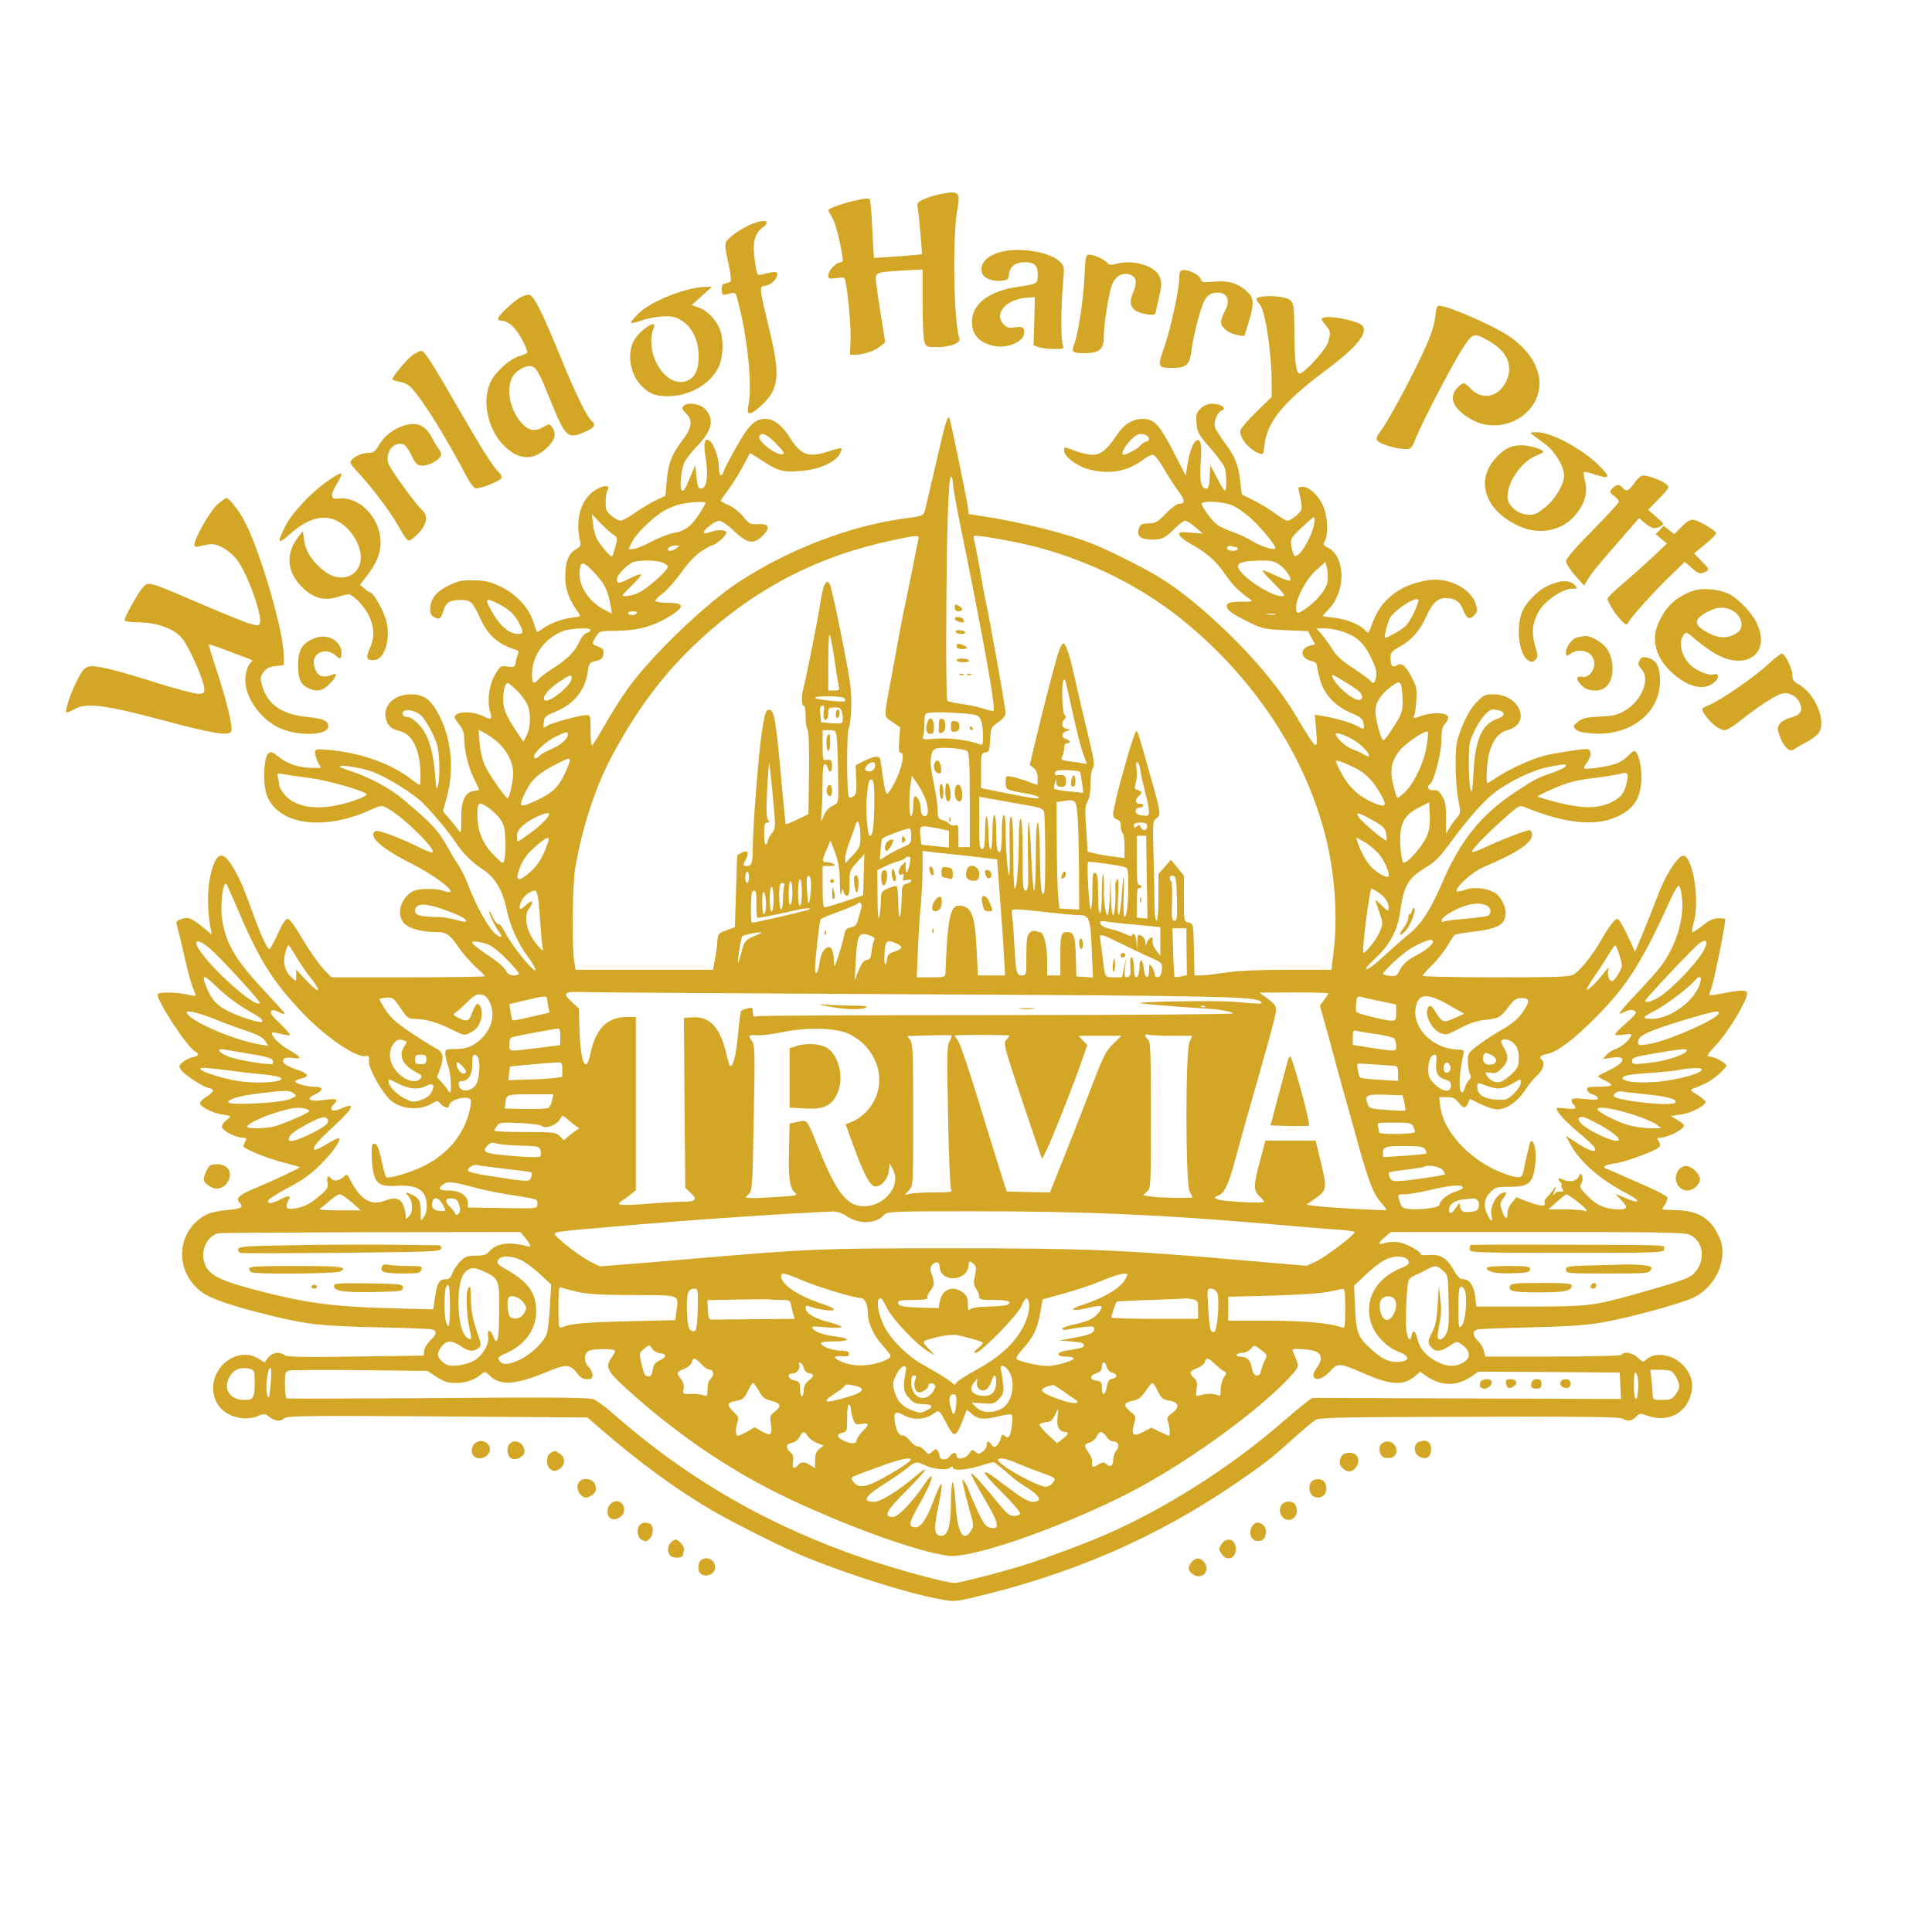 <?xml version="1.0" standalone="no"?>
<!DOCTYPE svg PUBLIC "-//W3C//DTD SVG 20010904//EN" "http://www.w3.org/TR/2001/REC-SVG-20010904/DTD/svg10.dtd">
<svg version="1.0" xmlns="http://www.w3.org/2000/svg" width="1024pt" height="1024pt"
    viewBox="0 0 1024 1024" preserveAspectRatio="xMidYMid meet">

    <g transform="translate(0,1024) scale(0.1,-0.1)" fill="#D3A625" stroke="none">
        <path d="M4978 9210 c-21 -4 -56 -15 -79 -25 -39 -18 -40 -20 -34 -54 6 -30
23 -232 21 -238 -2 -3 -250 -22 -253 -19 -2 2 -6 72 -10 155 -3 83 -10 154
-14 157 -20 12 -219 -43 -219 -61 0 -2 9 -19 20 -37 18 -31 38 -106 54 -200 6
-31 4 -38 -9 -38 -23 0 -65 -45 -65 -69 0 -19 5 -20 44 -15 43 6 43 6 49 -27
16 -90 28 -243 25 -308 l-3 -71 29 0 c42 0 100 19 131 44 l27 22 -20 124 c-12
69 -23 150 -27 182 -7 67 -14 64 138 74 l107 6 0 -180 c0 -99 4 -192 10 -206
9 -24 15 -26 65 -26 72 0 130 23 120 47 -30 80 -38 534 -11 683 17 95 9 101
-96 80z" />
        <path d="M3985 9053 c-54 -22 -122 -69 -136 -94 -8 -16 -5 -42 11 -111 11 -51
17 -95 13 -99 -5 -4 -17 -9 -28 -11 -15 -2 -20 -11 -20 -33 0 -17 5 -29 10
-28 6 1 22 4 37 8 25 6 28 4 38 -37 53 -195 79 -460 56 -560 -11 -51 10 -51
65 -1 97 88 106 156 51 388 -61 256 -60 244 -23 251 32 7 61 36 61 62 0 14
-15 14 -83 -3 -24 -6 -25 -5 -36 72 -14 95 -3 144 39 175 51 37 17 50 -55 21z" />
        <path d="M5334 8911 c-90 -15 -144 -61 -130 -114 7 -30 50 -49 102 -45 36 3
39 6 42 35 4 40 34 63 80 63 56 0 72 -15 72 -65 0 -50 2 -49 -110 -66 -139
-21 -226 -82 -237 -166 -11 -82 37 -136 130 -149 58 -8 133 23 143 60 9 38 -3
48 -46 41 -31 -5 -43 -2 -59 14 -56 56 9 134 119 143 l45 3 -3 -127 -4 -128
27 -10 c14 -5 51 -10 82 -10 49 0 54 2 47 18 -12 22 -11 211 0 329 8 90 8 92
-17 116 -45 46 -182 73 -283 58z" />
        <path d="M5747 8758 c-7 -126 -33 -290 -56 -350 -13 -34 -5 -40 60 -40 74 1
99 21 99 80 0 78 29 253 47 291 21 43 60 60 98 43 30 -14 32 -42 9 -97 -27
-65 -4 -98 75 -111 30 -5 42 -3 45 7 2 8 11 47 20 87 14 63 14 77 2 106 -24
57 -141 92 -228 68 -30 -8 -40 -7 -50 5 -15 19 -70 43 -96 43 -17 0 -20 -12
-25 -132z" />
        <path d="M6257 8803 c-4 -3 -7 -22 -7 -41 0 -57 -47 -273 -81 -367 -35 -101
-34 -105 46 -105 72 0 91 17 99 87 9 76 48 229 70 270 18 35 50 49 91 39 36
-9 43 -49 16 -97 -12 -22 -21 -49 -19 -61 4 -27 44 -57 88 -64 l35 -6 23 74
c31 103 29 129 -12 166 -48 42 -97 56 -172 49 -56 -5 -64 -4 -69 12 -9 30 -90
63 -108 44z" />
        <path d="M3642 8704 c-103 -27 -206 -77 -254 -122 -26 -25 -46 -48 -43 -52 3
-5 28 1 57 12 28 10 79 20 113 21 52 2 68 -3 102 -25 53 -35 85 -103 86 -183
1 -76 -20 -119 -67 -135 -111 -36 -223 150 -171 283 22 55 -88 -23 -111 -80
-30 -71 -11 -169 44 -226 41 -43 75 -57 141 -57 115 0 227 64 270 155 25 54
28 149 5 203 -20 50 -70 99 -113 113 l-35 12 54 49 54 48 -40 -1 c-21 0 -63
-7 -92 -15z" />
        <path d="M2754 8661 c-41 -25 -114 -95 -114 -109 0 -7 7 -12 15 -12 38 0 75
-32 110 -96 20 -36 33 -69 29 -74 -5 -4 -25 -13 -46 -19 -49 -16 -122 -82
-147 -134 -48 -99 -17 -252 69 -338 80 -80 158 -83 232 -9 41 40 48 73 24 106
-14 18 -16 18 -44 2 -44 -26 -76 -22 -110 12 -66 66 -92 182 -57 250 16 31 61
60 93 60 31 0 47 -27 106 -174 84 -207 93 -215 187 -175 51 22 60 38 33 60
-23 19 -86 148 -164 339 -98 240 -141 324 -165 328 -11 1 -34 -6 -51 -17z" />
        <path d="M6660 8656 c0 -7 6 -19 14 -25 30 -25 65 -247 66 -415 l0 -80 -79
-77 c-43 -42 -82 -86 -86 -98 -11 -36 47 -108 101 -125 19 -6 22 -2 26 43 12
123 99 230 322 396 164 122 229 200 197 239 -20 24 -171 56 -206 42 -15 -5
-13 -10 9 -37 29 -34 30 -39 16 -91 -12 -40 -127 -168 -152 -168 -19 0 -28 77
-28 234 0 137 -4 152 -42 165 -47 17 -158 14 -158 -3z" />
        <path d="M7607 8563 c-3 -37 -20 -93 -47 -153 -57 -131 -198 -396 -238 -448
-26 -35 -31 -47 -21 -58 14 -18 102 -44 146 -44 32 0 36 4 55 53 38 93 192
390 246 474 58 89 62 91 138 49 108 -59 141 -144 89 -232 -42 -72 -124 -83
-180 -24 -35 36 -39 37 -70 5 -51 -51 -22 -116 77 -170 116 -64 269 -20 332
94 62 115 9 251 -137 350 -83 56 -324 161 -371 161 -9 0 -15 -18 -19 -57z" />
        <path d="M2182 8354 c-32 -26 -102 -110 -102 -124 0 -4 18 -10 39 -14 27 -4
48 -16 69 -40 63 -72 181 -263 293 -476 14 -25 31 -46 40 -48 24 -4 130 38
136 54 3 8 -1 20 -9 27 -28 23 -86 113 -198 307 -167 289 -199 340 -218 340
-9 0 -32 -12 -50 -26z" />
        <path d="M3621 8087 c-8 -11 -5 -19 14 -37 38 -35 33 -76 -16 -141 -59 -77
-77 -124 -85 -216 l-7 -81 -50 -23 c-27 -13 -77 -43 -110 -66 -34 -24 -69 -43
-78 -43 -10 0 -31 12 -48 26 -27 22 -31 33 -31 72 0 26 4 54 9 62 29 44 -57
21 -99 -27 -53 -59 -68 -150 -44 -248 4 -15 -2 -25 -21 -35 -41 -22 -59 -66
-59 -145 0 -70 19 -122 69 -191 15 -21 14 -22 -34 -28 -56 -7 -113 -29 -154
-58 -16 -11 -30 -19 -31 -17 -2 2 -11 27 -20 56 -24 74 -92 145 -173 184 -55
26 -79 32 -142 33 -65 1 -85 -3 -134 -28 -65 -31 -97 -72 -97 -123 0 -22 6
-36 19 -43 31 -16 37 -12 50 30 14 47 34 60 94 60 52 0 63 -11 101 -95 41 -91
94 -139 190 -169 13 -4 16 -11 11 -24 -4 -9 -10 -29 -12 -43 -5 -25 -8 -26
-43 -22 -36 5 -39 4 -66 -43 -32 -54 -43 -136 -26 -197 12 -41 6 -45 -36 -23
-58 29 -152 26 -152 -5 0 -6 11 -24 25 -41 17 -20 25 -42 25 -67 0 -66 21
-155 51 -215 16 -33 29 -60 29 -62 0 -1 -12 -4 -27 -6 -48 -6 -68 -48 -68
-144 0 -79 -1 -84 -15 -64 -8 12 -30 39 -49 61 l-33 39 21 78 c38 141 24 300
-37 422 -46 91 -82 120 -155 120 -87 0 -148 -59 -132 -128 8 -37 30 -58 71
-66 65 -14 104 -86 112 -203 2 -46 1 -83 -3 -83 -4 0 -24 13 -44 29 -104 82
-266 140 -433 156 -75 6 -78 6 -78 -15 0 -11 7 -34 15 -50 l16 -30 -43 0 c-71
1 -131 19 -177 56 -41 31 -46 33 -60 19 -24 -24 -28 -164 -7 -220 60 -156 297
-191 544 -80 63 28 64 28 96 11 82 -44 265 -225 238 -234 -6 -2 -41 12 -79 31
-94 47 -210 90 -223 82 -42 -26 30 -91 185 -169 116 -59 226 -138 211 -153 -3
-3 -21 0 -41 7 -21 7 -64 10 -97 8 -49 -4 -64 -9 -90 -35 -42 -43 -50 -108
-17 -146 25 -28 93 -47 171 -47 54 0 72 -12 117 -79 22 -32 62 -78 90 -104 28
-25 51 -48 51 -51 0 -3 -183 -6 -407 -6 l-406 0 -37 38 c-36 39 -84 109 -148
216 -18 31 -40 56 -48 56 -10 0 -30 -31 -52 -80 -20 -44 -40 -80 -44 -80 -12
0 -43 67 -93 204 -49 136 -72 186 -112 248 -50 74 -81 54 -109 -68 -16 -74
-15 -183 2 -273 l7 -35 -42 35 c-67 54 -83 61 -120 48 -24 -9 -30 -16 -25 -28
3 -9 22 -83 40 -165 19 -83 41 -163 49 -179 8 -17 13 -32 11 -34 -2 -2 -23 1
-47 6 -55 13 -146 14 -153 2 -13 -21 154 -280 196 -302 26 -14 22 -26 -10 -32
-16 -3 -39 -15 -53 -26 -19 -16 -22 -23 -13 -37 15 -26 114 -92 146 -99 37 -9
35 -20 -7 -47 -19 -13 -35 -28 -35 -35 0 -18 68 -53 116 -60 24 -3 44 -8 44
-10 0 -3 -11 -14 -25 -24 -14 -12 -22 -26 -18 -35 7 -20 76 -54 108 -54 22 0
24 -3 15 -19 -5 -11 -10 -22 -10 -26 0 -13 129 -66 210 -86 47 -12 87 -23 89
-25 4 -4 -137 -70 -247 -116 -74 -31 -94 -50 -73 -71 25 -25 10 -34 -64 -40
-42 -4 -90 -14 -108 -23 -164 -83 -178 -304 -25 -414 48 -35 163 -74 368 -124
191 -46 256 -54 565 -61 143 -3 270 -8 283 -11 30 -6 28 -25 -7 -58 -17 -16
-31 -40 -33 -55 l-3 -26 -360 -5 c-279 -4 -364 -2 -376 7 -26 21 -66 15 -87
-12 l-20 -26 -34 21 c-59 36 -136 21 -190 -36 -73 -79 -62 -202 24 -254 48
-29 112 -36 160 -17 38 16 42 15 66 -3 29 -23 59 -26 81 -6 14 12 134 13 810
9 l795 -6 70 -61 c203 -176 399 -319 586 -429 124 -72 391 -206 505 -252 227
-92 534 -189 698 -219 81 -16 89 -15 173 4 533 125 980 318 1404 608 149 102
187 131 305 238 50 44 101 88 115 97 22 14 111 16 815 18 587 2 796 -1 812 -9
31 -17 50 -15 73 8 20 20 23 20 67 5 87 -30 176 3 212 79 37 76 22 146 -42
203 -55 48 -143 56 -183 16 -14 -14 -18 -13 -43 11 -27 26 -74 35 -86 16 -4
-6 -137 -10 -365 -10 l-358 0 -7 30 c-4 16 -17 40 -31 52 -30 29 -31 56 -1 62
12 3 138 7 281 11 188 4 290 11 375 25 143 25 426 102 490 134 118 60 181 205
136 313 -42 101 -109 145 -225 149 -41 2 -77 3 -79 3 -2 1 4 13 14 27 9 14 14
31 12 38 -3 7 -50 32 -104 56 -54 24 -120 53 -148 65 -27 13 -58 26 -68 29
-30 10 -10 23 45 30 52 7 212 66 232 86 7 7 7 17 -2 30 -11 18 -10 20 10 20
30 1 99 32 117 53 11 14 8 19 -25 39 l-39 23 55 8 c53 7 130 47 130 67 0 5
-19 22 -42 36 -42 27 -43 27 -18 37 64 24 88 38 128 72 23 20 42 41 42 46 0
14 -62 49 -88 49 -21 0 -16 8 40 69 61 66 158 228 158 265 0 20 -29 20 -125 2
-38 -8 -72 -12 -74 -10 -2 2 1 16 8 31 15 36 81 366 75 372 -2 3 -20 5 -40 4
-24 -1 -48 -12 -78 -37 -25 -20 -49 -36 -54 -36 -6 0 -4 19 4 47 28 91 10 276
-32 341 -11 17 -19 20 -33 13 -32 -18 -91 -115 -126 -212 -20 -51 -54 -139
-77 -194 l-42 -100 -40 88 c-23 48 -46 87 -53 87 -14 0 -48 -44 -88 -115 -44
-77 -113 -164 -145 -180 -24 -13 -92 -15 -415 -15 -212 0 -385 4 -385 8 0 4
23 30 51 57 28 28 64 74 81 102 16 29 34 55 38 58 5 3 46 10 92 16 142 17 178
38 178 104 0 35 -30 89 -58 104 -46 25 -111 31 -154 16 -23 -8 -44 -12 -46
-10 -16 15 79 103 138 128 184 78 260 129 260 173 0 14 -6 24 -14 24 -18 0
-153 -52 -235 -91 -35 -16 -66 -28 -69 -25 -7 8 70 89 167 175 82 74 84 74
115 62 209 -85 367 -102 481 -52 97 43 134 102 135 214 0 65 -20 137 -38 137
-5 0 -19 -12 -33 -26 -13 -14 -39 -32 -57 -39 -35 -15 -162 -35 -175 -28 -4 2
2 16 13 30 28 36 27 73 -2 73 -39 -1 -160 -20 -223 -35 -69 -18 -187 -72 -252
-115 -24 -17 -46 -30 -49 -30 -10 0 -3 120 10 163 20 68 51 105 96 117 129 35
66 190 -76 190 -43 0 -51 -4 -90 -44 -28 -30 -52 -71 -75 -128 -30 -77 -33
-92 -34 -198 0 -63 6 -148 14 -188 14 -69 13 -73 -6 -95 -12 -12 -30 -37 -40
-54 l-19 -32 0 82 c1 66 -3 89 -20 117 -16 28 -26 34 -47 32 -27 -3 -39 20
-17 33 20 12 60 166 60 232 0 53 4 71 20 88 12 13 18 29 14 38 -8 22 -85 23
-144 2 -39 -14 -42 -14 -35 3 5 9 10 46 12 82 4 56 1 72 -24 119 -33 65 -54
81 -82 64 -22 -14 -31 -1 -31 45 0 22 9 32 48 54 66 37 106 83 141 160 33 72
60 98 103 98 48 0 75 -17 91 -58 21 -52 34 -59 60 -34 18 19 19 25 9 61 -25
80 -140 140 -244 127 -155 -21 -260 -101 -306 -234 -18 -51 -19 -52 -36 -33
-28 31 -98 59 -164 67 -34 3 -62 8 -62 9 0 1 15 18 34 38 91 97 87 279 -7 325
-24 12 -26 16 -15 35 20 38 14 137 -11 190 -27 56 -73 97 -108 97 -22 0 -24
-3 -19 -22 4 -13 10 -41 13 -64 5 -36 2 -43 -27 -67 -17 -15 -38 -27 -46 -27
-7 0 -35 16 -61 36 -25 19 -77 51 -114 70 l-67 33 -7 58 c-10 94 -24 134 -76
206 -28 37 -54 78 -58 90 -11 28 9 81 34 91 30 11 -2 36 -47 36 -28 0 -46 -7
-65 -26 -22 -22 -25 -32 -21 -78 4 -48 10 -59 72 -130 37 -42 71 -88 76 -102
12 -30 13 -124 2 -124 -4 0 -23 30 -42 68 l-35 67 -3 -62 c-2 -46 -7 -63 -17
-63 -29 0 -38 40 -31 139 7 104 -1 134 -28 112 -17 -14 -34 -68 -45 -139 l-6
-43 -65 126 c-75 145 -102 175 -163 175 -53 0 -99 -28 -134 -81 -55 -82 -87
-109 -132 -109 -22 0 -63 9 -91 20 -62 24 -60 24 -60 1 0 -29 63 -78 122 -96
110 -32 212 -16 297 49 19 14 42 26 51 26 9 0 32 -28 55 -67 21 -38 56 -92 77
-121 40 -54 42 -72 7 -72 -11 0 -42 -23 -70 -52 -43 -45 -54 -51 -91 -52 -37
-1 -44 -4 -52 -29 -14 -38 11 -57 74 -57 49 0 68 10 123 65 19 19 41 35 49 35
8 0 32 -15 54 -34 l39 -34 -64 5 c-56 5 -63 4 -60 -12 2 -9 31 -32 64 -50 80
-44 135 -93 178 -158 35 -52 76 -94 127 -129 25 -17 24 -17 -43 -17 -53 -1
-69 -5 -74 -17 -8 -22 23 -46 117 -92 70 -34 82 -37 194 -42 l119 -5 18 -35
19 -35 -29 -8 c-54 -13 -48 -69 9 -80 19 -4 30 -13 30 -24 0 -9 8 -44 17 -77
21 -77 82 -141 165 -175 38 -15 58 -29 62 -44 11 -43 7 -47 -26 -27 -34 19
-110 42 -186 55 l-43 7 7 -82 c6 -66 4 -82 -6 -78 -7 2 -44 57 -82 122 -88
154 -215 311 -374 466 -139 135 -260 233 -367 299 -84 51 -260 140 -347 175
-142 58 -385 119 -610 153 l-55 8 -7 50 c-8 50 -86 428 -94 454 -10 30 -22
-11 -73 -234 -29 -126 -56 -241 -60 -255 -7 -23 -15 -26 -102 -37 -292 -39
-617 -163 -884 -338 -175 -114 -468 -396 -587 -564 -36 -50 -92 -139 -124
-196 -32 -57 -62 -105 -66 -105 -5 0 -8 36 -8 80 0 74 -1 80 -21 80 -34 0
-182 -40 -207 -56 -23 -15 -23 -15 -20 17 3 30 9 35 58 55 102 41 162 115 176
217 6 42 9 46 43 54 29 7 37 14 39 36 3 24 -2 30 -27 40 -36 13 -36 13 -12 53
18 30 19 30 112 31 112 1 196 25 282 79 78 49 75 69 -12 69 -35 0 -65 5 -67
10 -1 6 16 24 39 40 22 17 67 67 98 111 38 53 75 92 107 113 27 17 52 31 57
31 16 0 75 51 75 66 0 17 -46 19 -86 4 -15 -6 -30 -8 -33 -4 -10 10 58 64 81
64 12 0 46 -23 79 -55 70 -66 103 -72 151 -25 43 43 35 66 -23 62 -42 -2 -47
0 -79 39 -18 23 -52 50 -76 61 -24 10 -44 21 -44 24 0 3 18 28 39 57 22 29 56
84 77 122 20 39 38 71 39 73 1 1 33 -18 70 -43 81 -53 110 -60 210 -50 88 8
172 46 195 87 8 15 12 29 9 32 -2 3 -31 -4 -63 -15 -111 -36 -149 -23 -207 68
-43 69 -87 103 -133 103 -54 0 -88 -33 -152 -147 -34 -59 -64 -118 -68 -130
-12 -39 -26 -25 -26 25 0 47 -28 123 -50 137 -26 16 -33 -13 -20 -92 14 -86 8
-151 -16 -160 -22 -8 -26 0 -33 64 l-6 58 -23 -55 c-31 -74 -38 -86 -48 -80
-14 8 -4 111 14 150 9 19 40 58 68 87 80 81 93 147 37 199 -29 27 -93 33 -112
11z m493 -199 c41 -41 47 -53 33 -56 -33 -7 -137 74 -122 97 13 22 39 10 89
-41z m1960 46 c19 -7 21 -34 3 -34 -8 0 -22 -10 -33 -21 -16 -19 -72 -49 -89
-49 -16 0 0 35 31 70 35 39 55 47 88 34z m-1024 -252 c0 -15 15 -103 34 -197
124 -606 195 -1000 182 -1012 -2 -3 -26 2 -53 11 -26 9 -79 20 -117 25 -37 5
-71 13 -75 16 -3 4 -6 133 -6 288 1 569 11 911 26 901 5 -3 9 -17 9 -32z
m-1310 -107 c0 -3 -15 -30 -34 -59 -41 -65 -77 -91 -136 -101 -25 -4 -78 -25
-118 -46 -41 -22 -84 -39 -97 -39 l-23 0 18 38 c21 42 105 126 165 162 21 13
59 30 85 36 46 13 140 18 140 9z m2797 -16 c24 -12 68 -43 98 -71 51 -47 125
-137 125 -153 0 -15 -77 8 -121 36 -25 16 -71 38 -101 48 -31 11 -68 27 -83
37 -27 18 -85 95 -85 113 0 20 120 13 167 -10z m-3287 -152 c23 -16 24 -18 12
-64 -7 -26 -15 -50 -18 -52 -6 -6 -60 56 -80 92 -8 15 -18 51 -21 80 l-6 52
44 -46 c24 -25 55 -53 69 -62z m3715 56 c-13 -74 -81 -183 -104 -169 -5 4 -12
25 -16 48 -7 41 -6 43 51 99 33 31 63 57 68 58 4 0 5 -16 1 -36z m-2098 -85
c-3 -13 -17 -81 -31 -153 -14 -71 -32 -159 -40 -195 -8 -36 -24 -119 -36 -185
-12 -66 -30 -165 -40 -220 -37 -195 -37 -180 10 -212 l41 -28 -5 -67 c-4 -53
-2 -68 9 -68 21 0 7 -76 -29 -149 -17 -36 -37 -66 -43 -68 -7 -3 -15 28 -23
84 -6 48 -13 94 -15 101 -6 18 -34 14 -85 -11 l-45 -23 3 -75 c3 -59 0 -78
-12 -88 -8 -7 -20 -10 -26 -6 -13 8 -14 357 0 371 5 5 10 54 12 109 2 87 -5
135 -50 363 -29 145 -57 273 -63 284 -18 33 -35 4 -48 -80 -15 -99 -78 -416
-91 -462 -13 -45 -13 -100 0 -100 6 0 10 -26 10 -58 0 -32 5 -63 10 -68 7 -7
9 -90 8 -230 l-3 -219 -58 -28 c-32 -16 -60 -27 -62 -25 -2 2 -10 84 -19 183
-34 377 -42 429 -73 423 -14 -2 -21 -26 -35 -118 -18 -120 -48 -504 -48 -614
0 -77 -6 -96 -31 -96 -23 0 -23 3 -4 40 17 33 6 47 -25 30 -11 -6 -21 -12 -22
-13 -1 -1 -4 -87 -7 -192 l-6 -189 -45 -17 c-43 -16 -45 -18 -48 -60 -1 -24
-7 -68 -13 -96 l-10 -53 -364 0 -364 0 -8 48 c-12 73 -9 408 6 492 37 216 108
433 198 600 152 280 304 473 523 663 278 240 586 393 950 471 149 32 154 32
147 4z m528 -14 c315 -66 626 -211 870 -408 406 -328 687 -773 779 -1231 35
-178 44 -371 24 -531 l-11 -94 -231 0 c-154 0 -264 -5 -330 -15 -55 -8 -114
-15 -132 -15 l-33 0 -3 137 c-3 137 -3 137 -28 143 -25 6 -25 6 -25 127 l0
121 -34 43 -35 42 -33 -38 -33 -38 0 -124 c0 -75 -4 -123 -10 -123 -6 0 -10
33 -11 78 0 42 -2 161 -5 264 -5 180 -5 186 16 201 24 17 22 32 -32 222 -60
215 -70 246 -76 240 -17 -17 -122 -395 -122 -439 0 -15 7 -26 20 -29 14 -4 20
-14 20 -35 0 -17 5 -34 10 -37 6 -3 10 -35 10 -69 l0 -64 -47 6 c-26 3 -70 10
-98 16 l-50 11 -8 120 c-7 101 -6 124 7 147 10 16 16 50 16 92 0 37 5 75 12
85 10 16 7 41 -15 133 -31 128 -71 299 -87 373 -22 98 -42 155 -54 155 -8 0
-22 -32 -35 -77 -38 -138 -78 -295 -111 -433 l-32 -134 21 -17 c14 -12 21 -29
21 -53 0 -20 -1 -36 -2 -36 -2 0 -25 8 -53 19 -27 10 -65 21 -82 24 -32 6 -33
6 -33 -29 0 -40 2 -41 101 -58 40 -7 74 -17 76 -23 4 -11 -43 -4 -224 33 l-83
17 0 93 c0 88 1 93 23 96 20 3 22 9 25 68 3 63 5 66 43 92 27 19 39 35 39 51
0 23 -88 515 -109 608 -5 24 -19 98 -30 164 -12 66 -24 131 -28 144 -6 24 -6
24 53 17 32 -4 113 -19 179 -32z m-1809 -29 c-22 -17 -46 -20 -46 -6 0 11 18
19 45 20 20 0 20 0 1 -14z m2965 5 c5 0 9 -4 9 -10 0 -12 -47 -13 -54 -1 -8
12 6 22 22 16 7 -3 18 -5 23 -5z m-3042 -81 c17 -6 31 -16 31 -23 0 -19 -110
-117 -154 -137 -38 -17 -86 -25 -86 -14 0 3 23 27 52 55 28 27 49 52 46 56 -3
3 -29 -6 -57 -20 -61 -31 -71 -32 -71 -5 0 21 51 75 85 89 29 13 117 12 154
-1z m3271 -11 c36 -26 68 -73 57 -85 -4 -4 -37 8 -74 26 -36 17 -68 30 -71 27
-2 -3 23 -33 58 -66 34 -34 60 -64 57 -66 -22 -22 -158 49 -221 115 -49 52
-28 67 95 70 54 1 72 -3 99 -21z m-3616 -59 c44 -49 59 -83 73 -163 l6 -38
-34 17 c-99 50 -155 149 -133 232 8 30 28 19 88 -48z m3872 -34 c-8 -40 -52
-95 -110 -137 -49 -35 -56 -35 -56 3 0 51 55 153 108 199 l47 42 9 -36 c4 -20
5 -52 2 -71z m461 -157 c-14 -30 -35 -65 -48 -77 -20 -19 -94 -61 -107 -61 -8
0 10 74 24 102 23 44 143 122 152 98 2 -4 -8 -32 -21 -62z m-4854 41 c55 -28
85 -56 108 -101 25 -48 24 -58 -4 -58 -44 0 -89 35 -129 100 -53 89 -50 97 25
59z m732 -49 c-3 -5 -15 -10 -26 -10 -10 0 -19 5 -19 10 0 6 12 10 26 10 14 0
23 -4 19 -10z m3383 -7 c-10 -2 -28 -2 -40 0 -13 2 -5 4 17 4 22 1 32 -1 23
-4z m-3628 -82 c0 -5 -9 -13 -21 -16 -12 -4 -29 -25 -39 -48 -22 -50 -65 -92
-140 -140 -30 -19 -64 -44 -74 -56 -29 -32 -36 -26 -36 27 0 99 69 192 167
228 44 15 143 19 143 5z m3974 -5 c83 -25 121 -58 161 -138 28 -57 34 -80 29
-105 -7 -36 -15 -41 -33 -19 -7 8 -47 37 -91 66 -58 38 -88 65 -111 103 -18
29 -44 64 -58 80 l-25 27 41 0 c22 0 61 -6 87 -14z m-2683 -139 c9 -62 19
-127 23 -144 7 -32 6 -33 -23 -33 l-31 0 0 152 c0 83 3 148 7 144 4 -4 15 -58
24 -119z m2776 -176 c28 -20 30 -51 5 -51 -39 0 -142 96 -142 132 0 7 81 -41
137 -81z m-4167 64 c0 -38 -129 -141 -145 -114 -11 17 22 56 77 94 58 39 68
42 68 20z m2656 -185 c19 -90 44 -187 55 -215 10 -27 19 -51 19 -53 0 -1 -10
0 -22 2 -13 3 -44 8 -71 11 -42 6 -46 8 -37 25 5 10 10 30 10 44 0 16 6 26 15
26 22 0 18 17 -5 23 -27 7 -25 33 3 42 l22 8 -22 4 c-25 5 -31 31 -11 51 9 9
9 15 0 24 -13 13 -17 170 -5 182 9 9 5 23 49 -174z m1748 70 c1 -61 -2 -70
-48 -143 -26 -43 -52 -75 -56 -70 -14 14 -40 115 -40 152 0 47 29 93 82 131
39 28 43 29 52 13 5 -10 10 -47 10 -83z m-4693 49 c22 -22 47 -56 55 -75 19
-45 17 -122 -5 -162 l-17 -33 -36 53 c-56 85 -70 119 -71 167 0 52 10 91 24
91 5 0 27 -18 50 -41z m1734 -40 c4 -6 5 -12 3 -15 -8 -8 -158 9 -158 17 0 13
148 11 155 -2z m-108 -66 c-3 -15 -3 -33 0 -40 8 -21 23 -4 23 28 0 26 3 29
34 29 31 0 34 -3 41 -36 3 -20 3 -40 -2 -44 -4 -5 -31 -6 -60 -3 l-51 5 -4 40
c-4 40 -1 48 15 48 5 0 7 -12 4 -27z m-2141 -20 c13 -8 41 -49 61 -90 32 -65
37 -86 41 -161 2 -48 0 -103 -6 -122 -8 -32 -10 -26 -16 55 -9 110 -29 185
-63 236 -27 40 -63 69 -87 69 -21 0 -31 21 -15 31 17 11 53 4 85 -18z m5722
21 c32 -9 27 -31 -12 -44 -80 -26 -117 -108 -126 -280 -5 -100 -8 -119 -15
-95 -6 17 -10 80 -10 140 0 105 2 114 33 177 31 63 71 108 96 108 6 0 21 -3
34 -6z m-2772 -25 c23 -8 34 -45 34 -116 0 -39 -2 -44 -17 -38 -57 22 -164 36
-232 30 -73 -6 -74 -6 -67 17 3 13 6 44 6 70 0 45 1 47 33 51 46 5 218 -4 243
-14z m-2536 -145 c49 -44 80 -108 80 -162 0 -43 -20 -132 -30 -132 -12 1 -101
129 -121 175 -13 28 -24 79 -27 118 l-5 69 32 -17 c18 -9 50 -32 71 -51z
m1794 34 c3 -18 7 -105 8 -193 3 -158 3 -159 -20 -171 -33 -16 -45 -30 -60
-67 -11 -29 -12 -26 -7 38 3 39 5 109 5 158 0 56 4 87 11 87 6 0 13 -9 16 -20
7 -28 23 -25 23 5 0 36 -3 40 -27 37 -22 -3 -23 -1 -23 77 l0 81 35 0 c31 0
35 -3 39 -32z m3127 -55 c-13 -82 -66 -195 -115 -242 -20 -19 -38 -32 -41 -30
-3 3 -12 35 -21 70 -20 81 -8 133 42 189 39 43 137 105 142 90 2 -6 -1 -40 -7
-77z m-4551 65 c-1 -25 -36 -56 -87 -78 -29 -12 -58 -28 -64 -36 -13 -16 -29
-18 -29 -4 0 21 64 80 112 104 59 29 68 31 68 14z m4171 -34 c38 -23 83 -73
74 -82 -2 -3 -15 2 -27 10 -13 8 -40 20 -60 27 -34 11 -88 61 -88 81 0 12 57
-8 101 -36z m-2055 -55 c11 -9 14 -63 14 -260 l0 -249 -30 0 -30 0 0 61 c0 54
-2 60 -19 54 -10 -3 -23 1 -30 9 -7 8 -23 17 -36 20 -21 5 -25 12 -25 47 0 22
-6 72 -14 112 -25 125 -27 146 -20 181 5 28 12 36 33 40 41 7 142 -3 157 -15z
m-2106 -51 c0 -7 -13 -41 -29 -74 -32 -67 -66 -99 -151 -138 -90 -42 -96 -36
-52 52 30 61 69 95 157 140 68 35 75 37 75 20z m4158 -36 c58 -28 96 -66 137
-136 40 -68 32 -80 -35 -51 -75 31 -130 82 -168 153 -18 33 -32 63 -32 67 0 9
37 -3 98 -33z m-3082 -150 c16 -171 16 -171 -5 -198 -12 -15 -21 -33 -21 -40
0 -7 -4 -16 -10 -19 -6 -4 -10 17 -10 54 0 50 3 61 16 61 13 0 14 3 5 14 -9
10 -10 55 -5 160 4 81 9 145 11 143 2 -2 10 -81 19 -175z m542 156 c-3 -24
-34 -36 -50 -20 -11 11 16 42 38 42 10 0 14 -8 12 -22z m1407 -25 c4 -27 16
-79 26 -118 10 -38 19 -81 19 -95 0 -24 -3 -26 -35 -22 -26 3 -35 9 -35 23 0
12 7 19 20 19 11 0 20 5 20 10 0 6 -9 10 -20 10 -24 0 -26 22 -5 40 20 17 19
27 -5 33 -17 4 -18 9 -10 38 5 18 7 50 4 71 -4 24 -3 38 4 38 6 0 14 -21 17
-47z m2253 25 c-2 -6 -34 -21 -70 -34 -81 -27 -93 -34 -198 -103 -180 -119
-291 -257 -387 -482 -61 -141 -110 -217 -172 -267 -25 -20 -78 -67 -118 -103
-70 -66 -113 -97 -113 -82 0 4 24 30 53 57 75 72 114 146 127 238 20 144 44
186 138 241 43 25 72 53 119 117 101 137 179 227 241 276 76 60 204 122 289
139 88 17 95 17 91 3z m-6325 -28 c77 -29 214 -113 265 -163 47 -45 147 -165
176 -210 32 -52 90 -110 143 -144 66 -42 107 -110 128 -213 19 -90 63 -186
117 -257 22 -29 38 -58 36 -65 -6 -17 -128 133 -158 195 -14 29 -31 51 -38 49
-7 -1 -20 14 -28 33 -8 19 -17 35 -19 35 -9 0 24 -73 46 -103 25 -34 21 -42
-10 -21 -38 27 -108 151 -153 272 -11 30 -33 73 -48 96 -15 22 -39 63 -54 90
-53 95 -84 129 -245 264 -63 53 -173 112 -263 142 -38 12 -68 24 -68 27 0 12
120 -7 173 -27z m3751 -1 c2 -2 7 -28 11 -58 l7 -53 -73 7 c-41 4 -77 10 -80
14 -3 3 -3 17 2 31 7 24 7 24 8 3 1 -18 7 -23 26 -23 21 0 25 5 25 30 0 29
-10 36 -47 31 -14 -2 -17 11 -5 23 7 8 118 4 126 -5z m2900 -47 c-11 -61 -31
-89 -81 -113 -73 -35 -149 -36 -281 -4 -62 16 -112 31 -112 34 0 3 41 23 92
45 71 30 116 41 202 52 61 7 125 17 141 22 41 12 47 7 39 -36z m-6979 14 c91
-12 278 -65 298 -85 10 -10 -86 -45 -161 -60 -119 -24 -220 -4 -271 54 -17 20
-31 43 -31 53 0 9 -3 28 -7 41 -6 23 -5 24 33 17 21 -4 84 -13 139 -20z m3266
-130 c13 -52 7 -78 -16 -70 -9 4 -15 18 -15 36 0 33 -16 68 -30 68 -6 0 -10
-22 -10 -49 0 -28 -4 -53 -10 -56 -11 -7 -14 95 -4 168 l7 46 33 -49 c18 -27
39 -69 45 -94z m-277 -3 c-1 -125 -8 -173 -23 -173 -14 0 -24 141 -16 217 8
76 12 86 28 80 8 -3 12 -41 11 -124z m798 -9 c82 -14 97 -20 102 -38 3 -12 6
-115 6 -229 0 -163 -3 -208 -12 -205 -10 4 -14 53 -16 191 -1 113 -6 187 -12
187 -6 0 -10 -69 -10 -180 0 -99 -4 -180 -9 -180 -4 0 -11 80 -15 178 -4 97
-10 180 -14 184 -4 4 -5 -76 -4 -177 4 -164 2 -185 -12 -185 -14 0 -16 23 -16
190 0 120 -4 190 -10 190 -6 0 -10 -41 -10 -102 0 -135 -11 -268 -21 -268 -5
0 -9 86 -9 190 0 132 -3 190 -11 190 -8 0 -10 -46 -8 -155 2 -85 1 -155 -2
-155 -8 0 -19 142 -19 243 0 44 -4 77 -10 77 -6 0 -10 -38 -10 -94 0 -52 -4
-97 -9 -100 -15 -10 -21 22 -21 110 0 49 -4 84 -10 84 -6 0 -10 -39 -10 -97 0
-111 -19 -113 -21 -3 -2 111 -17 126 -18 18 -1 -80 -4 -98 -16 -98 -13 0 -15
22 -15 139 l0 138 73 -13 c39 -7 116 -21 169 -30z m279 -54 c4 -41 7 -171 8
-288 l1 -213 -52 3 -53 3 -6 60 c-4 33 -7 160 -8 282 l-1 222 28 4 c73 12 76
9 83 -73z m1850 -115 c-25 -56 -110 -150 -124 -136 -6 6 -12 46 -15 90 -6 111
17 160 97 200 l56 29 3 -69 c2 -52 -2 -80 -17 -114z m-4948 134 c30 -26 50
-53 57 -77 11 -41 13 -144 3 -180 -6 -23 -8 -22 -54 24 -60 59 -89 130 -89
214 0 52 3 60 19 60 10 0 39 -18 64 -41z m297 -15 c0 -15 -43 -58 -99 -99 -34
-25 -63 -45 -66 -45 -3 0 -5 13 -5 29 0 21 10 37 33 57 47 40 137 78 137 58z
m4364 -31 c56 -31 67 -41 72 -70 4 -19 5 -36 3 -38 -7 -6 -130 98 -147 123
-20 31 -5 28 72 -15z m-2714 -86 c0 -54 -3 -61 -40 -100 l-39 -42 -1 28 c0 16
11 56 24 90 13 34 27 73 31 86 11 38 25 5 25 -62z m1520 53 c0 -24 -25 -27
-34 -4 -5 13 -9 14 -21 4 -12 -10 -15 -9 -15 4 0 12 9 16 35 16 28 0 35 -4 35
-20z m-1107 -11 l57 -12 0 -44 0 -45 -72 7 c-40 4 -74 8 -74 9 -1 0 -4 22 -6
49 -6 54 -4 55 95 36z m-143 -39 c0 -39 -2 -42 -44 -60 -24 -10 -62 -30 -83
-43 l-40 -25 4 51 c3 29 5 56 7 60 1 8 117 53 144 56 8 1 12 -13 12 -39z
m1248 -219 l4 -220 -29 3 -28 3 0 79 c0 58 3 78 13 77 6 -2 12 2 12 7 0 6 -6
10 -13 10 -9 0 -12 32 -12 130 l0 130 25 0 25 0 3 -219z m-3173 187 c-22 -70
-52 -123 -93 -158 -54 -48 -77 -52 -67 -12 16 64 45 107 110 160 47 38 59 40
50 10z m4400 -60 c32 -35 65 -112 53 -124 -9 -9 -65 23 -93 54 -25 27 -57 86
-70 130 l-7 24 42 -24 c23 -12 56 -40 75 -60z m-2854 -152 c1 -56 4 -80 8 -61
7 29 7 29 13 6 4 -13 12 -21 19 -19 9 3 13 25 12 69 -1 61 1 66 38 108 l40 44
-3 -109 -3 -109 -95 -32 c-52 -17 -101 -32 -107 -32 -10 -1 -13 27 -13 109 l0
110 38 0 c27 0 33 3 22 10 -8 5 -25 10 -37 10 -28 0 -28 6 -2 67 l21 48 24
-64 c18 -49 24 -85 25 -155z m629 143 c58 -7 128 -14 155 -18 l50 -6 16 -215
c9 -118 19 -257 21 -307 l5 -93 -72 0 -72 0 -7 141 c-8 182 -28 229 -95 229
-45 0 -60 -78 -70 -362 -1 -16 -12 -18 -76 -18 l-76 0 6 143 c3 78 10 189 16
246 5 58 9 144 9 193 l0 88 43 -5 c23 -3 89 -10 147 -16z m-257 -41 c-10 -53
-22 -68 -23 -28 l0 34 -21 -21 c-22 -22 -20 -61 3 -47 8 5 9 0 6 -14 -5 -19
-3 -21 18 -16 13 3 24 2 24 -4 0 -5 -11 -13 -25 -16 -23 -6 -25 -11 -26 -74
-2 -112 -16 -141 -18 -35 0 50 -4 94 -8 96 -5 3 -25 -2 -45 -11 -36 -16 -38
-19 -39 -62 0 -25 -4 -63 -8 -85 -6 -29 -9 -1 -10 102 l-1 141 43 21 c23 11
54 23 70 27 15 3 30 10 33 15 3 5 12 9 19 9 11 0 13 -8 8 -32z m1140 -24 c15
-5 17 -18 17 -97 0 -101 -8 -167 -21 -167 -4 0 -6 51 -3 113 5 134 -2 131 -11
-5 -4 -54 -11 -98 -16 -98 -4 0 -6 46 -3 103 4 78 3 98 -6 84 -6 -9 -10 -25
-9 -35 5 -51 -2 -152 -11 -152 -6 0 -11 44 -12 108 l-2 107 -3 -107 c-2 -60
-8 -108 -12 -108 -12 0 -23 80 -20 150 1 33 -1 63 -4 67 -4 3 -7 -42 -7 -100
0 -65 -4 -107 -10 -107 -6 0 -10 41 -10 104 0 83 -3 105 -15 110 -13 4 -15
-10 -15 -94 0 -55 -4 -100 -9 -100 -8 0 -22 236 -14 251 2 6 159 -16 196 -27z
m-1993 -54 c0 -16 -4 -30 -10 -30 -5 0 -10 14 -10 30 0 17 5 30 10 30 6 0 10
-13 10 -30z m329 -48 c-1 -26 -5 -60 -8 -77 -6 -23 -9 -13 -13 45 -5 78 -3 94
13 85 5 -4 8 -27 8 -53z m1939 -65 c2 -102 1 -117 -13 -117 -14 0 -16 14 -13
105 2 58 0 105 -4 105 -5 0 -8 7 -8 16 0 9 7 14 18 12 15 -3 17 -18 20 -121z
m-1988 33 c0 -40 -4 -70 -10 -70 -6 0 -10 30 -10 70 0 40 4 70 10 70 6 0 10
-30 10 -70z m-50 1 c0 -33 -4 -63 -10 -66 -6 -4 -10 18 -10 59 0 37 4 66 10
66 6 0 10 -26 10 -59z m-2931 -111 c108 -253 181 -368 340 -534 120 -125 283
-236 330 -223 15 4 18 -2 17 -32 -1 -42 79 -179 123 -210 62 -44 153 -47 217
-6 19 12 24 12 39 -5 19 -21 45 -27 45 -11 0 32 98 59 115 32 3 -6 0 -32 -6
-58 -31 -127 -115 -229 -241 -292 -74 -37 -191 -71 -203 -59 -2 2 -13 42 -23
88 -13 62 -23 86 -35 88 -15 3 -17 -6 -17 -60 0 -35 5 -80 11 -101 14 -53 41
-67 119 -62 79 5 123 -8 146 -42 21 -33 22 -94 0 -124 -16 -23 -16 -23 -16 23
0 61 -7 76 -41 93 -39 20 -45 19 -24 -5 24 -26 25 -85 2 -107 -16 -16 -17 -16
-17 3 0 12 -5 35 -11 53 -14 40 -46 48 -100 27 -71 -29 -129 6 -180 106 -17
34 -22 37 -34 24 -25 -25 -57 -30 -70 -12 -16 21 -25 10 -19 -24 5 -22 -1 -33
-38 -64 -54 -47 -82 -62 -135 -71 -47 -7 -55 4 -33 46 13 23 1 25 -38 5 -49
-25 -72 -29 -72 -12 0 8 42 36 102 68 76 39 121 71 174 123 66 65 112 130 100
142 -3 3 -31 -11 -63 -30 -31 -20 -61 -33 -65 -31 -15 10 12 43 107 130 100
93 112 124 35 89 -49 -22 -71 -10 -40 23 26 27 17 31 -50 22 -85 -11 -106 4
-44 33 41 20 37 37 -9 37 -44 0 -109 19 -102 30 3 5 19 11 36 15 39 9 33 25
-17 42 -57 19 -84 35 -84 49 0 17 19 22 59 16 46 -7 35 8 -32 46 -49 28 -95
77 -84 89 3 2 24 -1 47 -7 23 -6 44 -9 47 -6 3 3 -21 30 -53 61 -42 40 -55 58
-47 66 8 8 20 6 43 -6 18 -9 31 -12 29 -7 -2 6 -46 54 -96 108 -163 174 -210
250 -235 384 -13 72 3 215 22 194 4 -5 35 -74 69 -154z m2887 144 c-3 -9 -6
-40 -6 -70 0 -30 -4 -54 -10 -54 -6 0 -10 30 -10 70 0 58 3 70 16 70 11 0 14
-5 10 -16z m4758 -57 c15 -115 -31 -264 -114 -372 -21 -27 -75 -88 -120 -135
-45 -47 -86 -93 -91 -102 -8 -15 -6 -15 21 -1 31 15 60 12 60 -6 0 -5 -25 -31
-55 -57 -30 -26 -55 -52 -55 -57 0 -4 21 -5 46 -1 44 6 46 6 35 -14 -12 -23
-56 -56 -87 -66 -12 -4 -30 -16 -40 -28 l-19 -21 47 7 c84 13 74 -27 -19 -69
-29 -14 -53 -27 -53 -29 0 -3 16 -13 35 -22 19 -9 35 -20 35 -25 0 -5 -30 -9
-66 -9 -56 0 -65 -2 -62 -17 2 -9 14 -20 27 -23 14 -3 27 -12 29 -19 4 -11
-10 -12 -67 -6 -60 6 -71 5 -71 -8 0 -9 5 -19 10 -22 6 -3 10 -11 10 -17 0 -6
-18 -7 -50 -3 -27 4 -50 4 -50 0 0 -18 48 -70 116 -127 41 -34 80 -70 85 -80
17 -31 -22 -22 -90 22 l-62 40 28 -51 c51 -91 157 -183 298 -256 76 -40 69
-57 -9 -23 -26 11 -49 20 -51 20 -2 0 10 -13 26 -29 38 -39 37 -51 -7 -51 -71
0 -120 20 -169 70 -41 42 -45 50 -34 67 7 12 9 28 5 39 -8 18 -9 18 -19 -3
-11 -25 -53 -31 -88 -13 -21 12 -26 1 -7 -18 7 -7 9 -12 5 -12 -4 0 -3 -9 3
-19 9 -17 7 -19 -10 -16 -11 2 -24 -4 -31 -13 -11 -17 -10 -12 6 33 4 11 -2 7
-12 -10 -11 -16 -27 -36 -36 -43 -9 -8 -13 -20 -10 -28 8 -21 -25 -18 -92 8
l-58 22 -23 -28 c-14 -15 -24 -40 -24 -57 0 -38 -15 -30 -30 17 -11 32 -10 39
9 65 15 20 17 29 9 29 -43 0 -85 -75 -72 -127 8 -32 -3 -29 -21 7 -24 46 -19
87 14 121 27 27 35 29 104 29 88 0 113 15 127 75 14 59 12 138 -4 160 -12 16
-15 11 -29 -51 -9 -38 -19 -84 -22 -101 -8 -38 -21 -41 -92 -17 -178 60 -333
220 -349 360 l-6 49 40 0 c32 0 45 -6 62 -28 26 -33 37 -34 51 -4 l10 23 56
-28 c31 -15 71 -28 90 -28 48 0 108 42 147 103 19 29 48 64 65 79 31 26 42 70
21 83 -16 10 -3 22 30 29 54 10 141 76 260 196 165 166 244 291 399 633 17 38
35 66 40 63 5 -3 12 -30 15 -59z m-4814 -12 c0 -37 -4 -65 -10 -65 -6 0 -10
28 -10 65 0 37 4 65 10 65 6 0 10 -28 10 -65z m3203 37 c37 -25 56 -52 57 -81
0 -25 -1 -24 -35 9 -19 19 -35 32 -35 29 0 -3 9 -31 21 -64 19 -55 20 -61 4
-99 -15 -40 -81 -124 -89 -115 -9 8 33 339 43 339 3 0 18 -8 34 -18z m-4449
-44 c3 -29 8 -91 11 -138 3 -47 8 -96 11 -110 4 -23 2 -23 -27 10 -57 64 -77
152 -44 196 27 36 17 49 -15 19 -35 -34 -44 -30 -29 14 10 29 48 60 75 61 7 0
14 -23 18 -52z m1155 -20 c-1 -40 2 -73 7 -73 16 1 97 17 154 30 87 21 138 27
118 15 -13 -8 -281 -70 -303 -70 -8 0 -6 156 2 163 18 19 24 0 22 -65z m51 0
c0 -26 -4 -50 -10 -53 -6 -4 -10 19 -10 62 0 48 3 63 10 53 5 -8 10 -36 10
-62z m506 -16 c-3 -10 -10 -36 -16 -59 -8 -34 -16 -43 -40 -48 -24 -5 -31 -13
-36 -43 -4 -20 -17 -68 -30 -107 -20 -61 -23 -66 -24 -35 -1 50 -10 80 -25 80
-25 0 -44 -31 -51 -81 -7 -54 -24 -77 -24 -33 0 48 23 252 29 261 3 5 48 24
99 42 51 19 95 38 98 42 9 15 25 -1 20 -19z m-2184 -24 c71 -27 97 -43 86 -53
-2 -2 -26 2 -53 10 -26 8 -72 15 -100 15 -80 0 -115 9 -115 31 0 46 57 46 182
-3z m5499 32 c24 -13 25 -46 2 -55 -10 -3 -64 -10 -120 -15 -56 -4 -107 -11
-113 -15 -8 -5 -11 -1 -8 10 2 10 31 32 68 51 68 35 133 44 171 24z m-2331
-35 c69 -8 144 -15 168 -15 56 0 61 -14 69 -192 l6 -139 -44 3 -44 3 -3 104
c-3 111 -10 131 -47 131 -31 0 -35 -15 -35 -131 l0 -99 -35 0 -35 0 0 80 c0
79 -18 150 -39 150 -5 0 -16 3 -24 6 -8 3 -22 -2 -31 -11 -13 -13 -16 -38 -16
-121 0 -103 0 -104 -24 -104 -29 0 -32 16 -41 185 -3 61 -9 122 -11 138 -5 25
-3 27 28 27 18 0 89 -7 158 -15z m469 -66 l131 -13 0 -75 0 -76 -20 25 c-18
23 -24 42 -21 63 3 17 -20 5 -29 -15 l-9 -23 0 22 c-1 12 -10 27 -21 33 -18
10 -20 7 -22 -32 l-1 -43 -4 43 c-2 23 -8 42 -14 42 -5 0 -9 -4 -9 -9 0 -5
-17 -1 -37 9 -21 10 -54 21 -73 25 -19 4 -41 12 -47 17 -23 18 -14 31 16 25
16 -4 88 -12 160 -18z m270 -143 l2 -124 -31 -7 c-17 -4 -33 -5 -35 -3 -1 1
-5 60 -7 131 l-4 127 37 0 37 0 1 -124z m-2269 92 c-70 -28 -74 -32 -91 -98
-9 -36 -17 -58 -18 -50 -1 21 17 132 23 138 7 6 67 20 91 20 17 1 16 -1 -5
-10z m595 -8 c17 -7 24 -14 18 -22 -4 -7 -10 -33 -13 -58 -4 -36 -9 -46 -26
-48 -16 -2 -28 -18 -43 -55 l-21 -52 6 110 c8 136 16 149 79 125z m1335 -45
c47 -23 113 -55 148 -70 62 -28 63 -29 60 -64 -2 -25 -8 -37 -20 -39 -12 -2
-18 3 -18 15 0 11 -7 28 -15 39 -13 18 -14 17 -15 -19 0 -53 -24 -43 -28 11
-4 47 -22 58 -22 13 0 -16 -3 -36 -6 -45 -12 -32 -24 -15 -24 33 0 28 -5 53
-11 56 -7 5 -10 -10 -8 -46 3 -45 0 -54 -15 -57 -16 -4 -18 2 -13 50 l6 53
-11 -52 -11 -53 -43 0 c-48 0 -47 -1 -58 90 -3 25 -8 66 -12 93 -8 55 -16 56
116 -8z m1644 16 c7 -11 -30 -44 -79 -70 -55 -28 -80 -50 -98 -87 -14 -27 -20
-30 -51 -26 -20 2 -36 7 -36 11 0 12 104 108 145 133 36 22 88 45 107 47 4 1
9 -3 12 -8z m1431 -57 c-36 -62 -164 -195 -224 -234 -44 -28 -81 -39 -81 -24
0 10 262 288 289 306 40 27 47 5 16 -48z m-7913 19 c65 -57 272 -283 265 -290
-31 -30 -337 259 -337 319 0 18 31 6 72 -29z m1462 26 c26 -7 60 -32 107 -79
38 -38 69 -74 69 -80 0 -5 -12 -10 -27 -10 -20 0 -33 8 -44 29 -9 16 -48 49
-85 73 -38 25 -75 52 -83 61 -12 15 -11 17 5 17 11 0 36 -5 58 -11z m2181 -1
c33 -15 28 -28 -15 -42 -26 -8 -36 -18 -38 -36 -8 -54 -17 -36 -14 25 4 71 13
78 67 53z m-3187 -66 c18 -31 53 -83 79 -115 25 -31 43 -60 39 -65 -4 -4 -32
19 -62 51 l-54 58 0 -32 c0 -32 0 -32 -21 -13 -38 33 -51 78 -38 129 6 25 14
45 18 45 3 0 21 -26 39 -58z m7016 3 c17 -54 17 -55 -5 -95 -12 -22 -28 -40
-35 -40 -17 0 -27 35 -19 63 5 14 -3 8 -23 -18 -36 -49 -92 -102 -92 -88 0 5
17 34 38 64 21 30 54 80 73 112 18 31 37 57 40 57 3 0 14 -25 23 -55z m-7364
-227 c25 -20 71 -50 102 -68 56 -31 75 -47 66 -56 -9 -8 -120 27 -177 56 -62
31 -88 59 -115 124 -28 67 -20 74 32 25 26 -25 67 -62 92 -81z m7783 60 c-39
-87 -158 -168 -248 -168 -56 0 -52 9 18 44 55 28 175 119 211 160 31 35 41 15
19 -36z m-4148 -38 c1650 -8 1801 -12 1829 -40 12 -12 -7 -12 -139 0 -89 8
-511 2 -501 -7 3 -3 203 -20 341 -28 81 -5 144 -16 151 -26 3 -5 -541 -9
-1248 -9 -689 0 -1263 -3 -1275 -6 -20 -5 -23 -2 -23 21 0 25 -3 27 -27 20
-16 -3 -31 -9 -35 -13 -3 -4 -11 -62 -17 -130 -10 -107 -24 -162 -41 -162 -3
0 -13 32 -22 71 -33 137 -88 194 -181 187 l-42 -3 3 -450 4 -450 30 -29 c38
-35 26 -46 -53 -46 -30 0 -115 -5 -188 -11 -132 -10 -163 -7 -127 15 10 6 32
22 47 34 l29 24 0 459 0 459 -44 0 c-107 0 -168 -60 -196 -192 -23 -114 -52
-57 -58 112 l-4 125 -34 31 c-55 51 -47 59 48 56 46 -2 844 -7 1773 -12z
m2185 5 c0 -3 -10 -19 -22 -35 l-22 -30 49 -177 c26 -98 58 -214 70 -258 13
-44 44 -156 70 -250 65 -237 93 -313 134 -358 18 -20 32 -39 30 -40 -6 -5
-320 13 -374 21 l-50 7 42 30 c66 47 67 53 35 190 l-29 120 -133 0 -133 0 -28
-105 c-36 -132 -36 -160 -4 -190 14 -13 25 -27 25 -30 0 -7 -113 -4 -207 6
-55 6 -68 18 -33 29 29 9 55 66 90 201 18 66 67 243 111 394 43 151 85 303 93
338 16 70 16 71 -49 119 l-30 22 183 1 c100 0 182 -2 182 -5z m-4475 -11 c23
-9 45 -57 45 -99 0 -49 -21 -94 -61 -132 -43 -40 -77 -53 -140 -53 -45 0 -49
-2 -49 -24 0 -13 7 -43 15 -66 18 -51 21 -167 3 -135 -6 11 -22 32 -36 48
l-26 27 18 50 c21 59 15 85 -27 106 -18 9 -77 46 -131 82 -77 52 -106 78 -133
120 -19 29 -33 55 -31 58 2 2 19 5 38 6 31 3 37 -2 72 -54 35 -53 42 -58 76
-58 59 -1 122 -19 195 -56 63 -32 69 -33 95 -20 36 19 51 36 62 76 10 36 -3
84 -22 78 -6 -2 -18 -23 -26 -46 -15 -46 -27 -50 -74 -26 -29 15 -29 16 -11
29 10 7 37 32 60 54 40 41 56 47 88 35z m335 -18 c0 -7 3 -27 6 -43 l6 -30
-97 -22 c-53 -13 -98 -21 -99 -19 -2 1 -6 22 -10 44 l-6 42 83 20 c102 24 117
26 117 8z m4418 -13 l82 -17 0 -43 c0 -38 -3 -43 -22 -43 -33 0 -178 36 -188
46 -4 5 -5 26 -2 47 4 34 7 38 26 33 11 -3 58 -13 104 -23z m360 -19 l82 -47
-51 -23 c-58 -27 -64 -25 -100 32 -24 40 -36 43 -45 10 -9 -36 30 -105 69
-121 30 -12 36 -11 105 25 52 28 91 40 137 45 71 8 77 12 124 73 27 35 38 42
67 42 44 0 44 -20 0 -81 -22 -30 -57 -59 -98 -82 -36 -20 -92 -56 -126 -81
-60 -45 -62 -47 -62 -92 0 -25 5 -54 10 -65 8 -15 7 -23 -5 -35 -8 -8 -18 -26
-21 -40 -3 -13 -10 -24 -14 -24 -20 0 -18 89 5 195 6 30 5 31 -29 32 -130 4
-240 112 -223 220 13 79 58 83 175 17z m-1291 -10 c-3 -3 -12 -4 -19 -1 -8 3
-5 6 6 6 11 1 17 -2 13 -5z m-5243 -68 c44 -18 118 -45 163 -60 59 -20 86 -34
98 -53 l17 -26 -43 7 c-144 23 -389 131 -389 171 0 13 70 -5 154 -39z m7966
34 c0 -27 -247 -138 -357 -161 -69 -14 -78 -11 -68 21 9 29 100 64 335 131 76
21 90 22 90 9z m-6140 -125 c0 -25 -1 -45 -3 -45 -1 0 -57 -7 -122 -15 -156
-19 -145 -21 -145 20 0 28 5 36 23 40 27 7 217 42 235 44 8 1 12 -14 12 -44z
m1525 17 c166 -76 218 -276 104 -406 -21 -24 -56 -51 -78 -59 l-39 -16 39
-108 c56 -154 89 -217 116 -221 32 -5 71 41 75 86 l3 37 18 -34 c44 -81 -39
-190 -147 -194 -94 -4 -150 65 -246 303 -66 164 -59 155 -112 144 l-43 -9 -3
-130 c-4 -156 3 -209 29 -234 19 -17 17 -18 -78 -24 -54 -4 -118 -7 -143 -7
-45 1 -45 1 -24 19 21 17 22 26 29 403 7 348 6 388 -9 409 -23 33 -21 34 27
32 23 -2 83 6 132 16 126 27 280 24 350 -7z m2795 -2 c47 -7 91 -17 98 -23 6
-5 12 -23 12 -39 0 -33 6 -33 -162 -7 l-68 11 0 40 c0 33 3 39 18 35 9 -3 55
-11 102 -17z m-2256 -36 c-15 -22 -16 -64 -9 -402 4 -229 11 -382 17 -389 8
-10 -10 -13 -85 -13 -52 0 -110 -3 -128 -6 l-34 -7 23 25 c22 24 22 24 22 399
0 320 -2 378 -15 396 l-16 22 113 3 c62 2 116 2 120 0 4 -2 1 -14 -8 -28z
m316 27 c0 -3 -7 -12 -16 -22 -15 -17 -12 -31 40 -191 31 -95 78 -233 103
-307 l46 -134 19 37 c27 52 139 334 183 459 l38 108 -23 24 -23 25 113 0 114
0 -44 -42 c-38 -38 -52 -65 -109 -214 -36 -95 -102 -262 -146 -373 l-80 -201
-115 2 -114 3 -34 105 c-18 58 -72 231 -119 385 -47 154 -94 292 -104 307 -11
14 -19 28 -19 30 0 1 65 3 145 3 80 0 145 -2 145 -4z m860 -1 l109 0 -15 -35
c-21 -52 -21 -747 1 -789 8 -15 15 -30 15 -32 0 -6 -172 -3 -219 4 l-43 7 21
19 c21 19 21 25 21 406 0 332 -2 389 -15 400 -20 16 -19 34 1 26 9 -3 65 -6
124 -6z m-4066 -26 c14 -5 14 -8 1 -27 -36 -51 -12 -103 63 -141 27 -14 31
-20 21 -32 -28 -33 -98 -7 -139 53 -28 41 -31 90 -7 127 18 26 32 31 61 20z
m5885 -20 c15 -18 21 -41 21 -73 0 -41 -5 -51 -37 -83 -21 -20 -48 -39 -60
-42 -26 -8 -58 7 -73 34 -10 18 -8 19 19 14 25 -5 36 -1 61 24 35 35 38 64 11
109 -11 17 -17 34 -14 37 15 15 53 4 72 -20z m-6697 -51 c71 -11 109 -22 113
-32 3 -7 3 -16 0 -19 -8 -9 -165 15 -222 34 -61 20 -84 50 -31 41 18 -3 81
-14 140 -24z m7608 19 c0 -17 -98 -52 -173 -62 -104 -13 -117 -13 -117 5 0 20
9 23 137 45 125 21 153 23 153 12z m-1035 -24 c32 -15 33 -44 1 -50 -28 -6
-46 8 -46 32 0 15 8 30 16 30 2 0 15 -5 29 -12z m-5645 -23 c0 -21 -5 -25 -30
-25 -25 0 -30 4 -30 25 0 21 5 25 30 25 25 0 30 -4 30 -25z m274 9 c14 -38 6
-121 -15 -148 -28 -35 -82 -34 -87 2 -3 16 2 22 16 22 34 0 56 36 55 90 0 34
3 50 12 50 7 0 16 -7 19 -16z m5078 -29 c-5 -51 11 -79 54 -89 17 -5 24 -13
24 -31 0 -38 -44 -33 -86 9 -28 28 -34 42 -34 76 0 47 14 80 34 80 10 0 12
-12 8 -45z m-5162 -15 c24 -24 26 -40 5 -40 -14 0 -35 29 -35 49 0 16 7 14 30
-9z m530 -19 l0 -39 -47 -6 c-27 -3 -91 -7 -143 -8 l-95 -3 3 35 c2 19 5 36 6
37 2 2 192 19 249 22 25 1 27 -2 27 -38z m4413 20 c13 -1 17 -10 17 -41 l0
-39 -97 6 c-54 3 -101 8 -104 12 -8 8 -19 67 -14 72 2 3 43 1 92 -3 48 -3 96
-7 106 -7z m295 -8 c4 -24 -26 -40 -34 -18 -8 21 3 47 19 43 6 -3 13 -14 15
-25z m-6473 -17 c61 -8 145 -18 187 -21 45 -4 82 -12 88 -20 17 -20 -121 -30
-218 -16 -121 18 -263 71 -190 71 13 0 73 -6 133 -14z m7805 5 c0 -15 -78 -41
-176 -57 -108 -19 -244 -12 -244 11 0 15 34 21 170 30 52 4 113 10 135 15 56
11 115 12 115 1z m-6906 -76 c56 -28 104 -32 146 -10 35 18 46 6 28 -32 -9
-19 -27 -33 -55 -42 -38 -14 -45 -13 -83 4 -43 20 -90 67 -90 91 0 18 -4 18
54 -11z m5946 4 c0 -12 -17 -37 -37 -56 -36 -33 -41 -34 -95 -31 -64 5 -98 27
-98 65 0 27 -3 27 50 8 58 -20 80 -19 131 9 24 14 45 25 47 25 1 1 2 -9 2 -20z
m-6504 -53 c18 -14 17 -16 -21 -32 -46 -20 -325 -34 -325 -16 0 17 58 34 163
47 141 17 160 17 183 1z m7176 -7 c108 -10 163 -27 146 -44 -19 -19 -281 7
-321 32 -15 9 15 33 37 28 11 -2 74 -9 138 -16z m-5806 -31 c-3 -18 -12 -36
-19 -40 -6 -4 -61 -7 -122 -6 l-110 3 3 25 c5 50 5 50 133 50 l122 0 -7 -32z
m4517 -11 c5 -21 7 -40 5 -43 -3 -2 -46 -1 -97 3 -87 6 -93 8 -102 31 -18 47
-8 53 93 50 l92 -3 9 -38z m-5825 -33 c12 -4 22 -9 22 -13 -1 -9 -137 -68
-185 -81 -48 -12 -145 -13 -145 -2 0 15 79 53 158 77 82 24 113 28 150 19z
m7042 -33 c52 -17 106 -40 120 -51 l25 -20 -55 0 c-31 0 -82 7 -114 15 -67 18
-180 78 -169 89 13 13 93 -1 193 -33z m-5598 -65 c10 -5 10 -7 0 -12 -7 -3
-26 -17 -43 -31 l-30 -26 -23 22 c-21 20 -33 21 -184 21 -89 0 -162 3 -162 8
0 4 7 15 15 26 13 17 25 18 119 14 61 -3 111 -10 120 -17 19 -16 80 8 96 39
11 21 11 21 45 -8 18 -16 39 -32 47 -36z m-1325 39 c7 -19 -13 -36 -92 -75
-78 -38 -115 -47 -115 -28 0 21 24 40 100 81 72 39 98 44 107 22z m6753 -33
c130 -75 116 -109 -18 -45 -90 43 -136 93 -83 93 9 0 55 -22 101 -48z m-1000
-1 c5 -11 10 -24 10 -30 0 -13 -190 -16 -190 -3 0 4 -3 17 -6 30 -6 22 -5 22
84 22 80 0 93 -2 102 -19z m-4728 -103 c93 -3 97 -4 103 -27 3 -13 2 -27 -2
-31 -4 -4 -57 -3 -118 1 -180 14 -196 20 -159 60 12 13 22 15 47 8 18 -5 76
-10 129 -11z m4792 -20 c5 -9 8 -19 5 -22 -2 -2 -55 -8 -117 -12 l-112 -7 0
26 c0 30 20 35 139 33 58 -1 76 -5 85 -18z m-4875 -103 c73 -8 136 -16 138
-19 3 -2 2 -14 -2 -26 -8 -25 -12 -25 -212 6 -80 12 -123 23 -123 31 0 16 31
33 50 28 8 -3 75 -11 149 -20z m4966 -5 c10 -11 16 -22 14 -24 -7 -7 -209 -36
-249 -36 -30 0 -40 4 -45 21 -4 11 -5 22 -2 25 2 2 44 9 93 15 49 6 91 13 93
15 14 13 80 2 96 -16z m-5111 -99 c43 -11 129 -28 190 -37 61 -9 115 -19 119
-24 5 -4 7 -16 5 -26 -4 -21 3 -20 -243 -16 l-125 2 0 24 c0 38 -43 66 -101
66 -49 0 -60 9 -36 28 29 23 47 22 191 -17z m5219 4 c-1 -5 -17 -14 -36 -20
-40 -11 -87 -48 -87 -69 0 -24 -179 -36 -198 -13 -6 6 -13 24 -17 40 -7 26 -6
27 31 27 22 0 84 11 139 24 102 25 171 29 168 11z m-5889 -77 l48 -43 -117 0
c-83 0 -111 3 -99 10 10 6 34 25 53 42 20 18 43 33 51 33 9 0 37 -19 64 -42z
m6493 6 c50 -38 68 -62 39 -51 -10 4 -56 7 -103 7 l-86 0 44 40 c24 21 47 39
51 40 4 0 29 -16 55 -36z m-6031 8 c11 -7 34 -46 34 -57 0 -3 -15 -5 -32 -3
-33 3 -46 23 -34 54 6 16 15 17 32 6z m108 -30 c7 -24 6 -36 -4 -45 -10 -9
-14 -9 -18 2 -3 8 -16 25 -29 37 -29 27 -22 46 15 42 20 -2 29 -11 36 -36z
m5390 32 c21 -8 20 -53 -1 -61 -9 -4 -31 -7 -47 -7 -24 0 -32 6 -36 25 l-6 24
-18 -27 c-21 -32 -36 -36 -36 -10 0 28 30 50 75 55 22 2 43 4 47 5 3 1 13 -1
22 -4z m-3338 -89 c66 -45 156 -43 199 5 18 19 30 20 464 20 599 0 991 -17
1561 -66 157 -14 327 -28 378 -31 50 -3 92 -9 92 -14 0 -14 -155 -132 -205
-155 l-50 -23 -335 29 c-645 56 -839 64 -1550 64 -676 0 -747 -3 -1293 -49
-159 -14 -352 -30 -428 -36 l-140 -11 -52 26 c-53 26 -187 131 -187 146 0 11
30 15 315 39 382 34 912 70 1162 80 19 0 47 -9 69 -24z m-1702 -116 c30 -36
34 -54 9 -44 -10 4 -42 10 -70 13 -59 5 -104 -9 -131 -42 -13 -16 -28 -21 -69
-21 -44 0 -57 -5 -82 -29 -17 -17 -36 -45 -43 -63 -8 -23 -18 -33 -33 -33 -36
0 -47 -16 -58 -89 l-11 -71 -221 6 c-284 7 -431 25 -646 78 -275 69 -327 95
-348 172 -17 61 20 134 74 147 11 3 376 5 812 6 l791 1 26 -31z m6171 17 c77
-33 88 -145 20 -209 -27 -24 -76 -41 -325 -111 -205 -57 -239 -61 -545 -61
l-280 0 -6 53 c-8 59 -31 92 -65 92 -16 0 -30 14 -52 53 -35 61 -69 81 -132
75 -22 -2 -40 0 -40 4 0 16 -76 57 -117 64 -23 3 -56 2 -72 -4 -40 -14 -39 -1
0 32 l31 26 774 0 c647 0 780 -2 809 -14z m-6191 -136 c23 -11 67 -44 99 -74
l58 -54 -6 -114 c-4 -62 -11 -127 -16 -144 -13 -44 -83 -112 -143 -140 -57
-27 -86 -30 -104 -12 -19 19 -15 26 31 46 100 44 159 127 159 221 0 98 -42
157 -159 223 -46 26 -51 32 -43 49 14 26 71 25 124 -1z m4696 5 c15 -19 8 -29
-32 -45 -135 -54 -198 -168 -162 -289 19 -65 81 -131 148 -156 60 -23 60 -49
-1 -53 -50 -4 -89 15 -150 71 -66 61 -75 85 -81 218 l-5 115 51 48 c84 80 129
106 183 106 20 0 42 -7 49 -15z m-2287 -51 c-1 -11 -5 -33 -9 -51 -4 -21 -1
-39 10 -55 9 -12 16 -30 16 -40 0 -16 10 -18 80 -18 74 0 97 -9 69 -26 -6 -3
-51 -8 -101 -9 -62 -2 -94 -8 -99 -17 -6 -8 -9 2 -9 29 0 33 -5 46 -26 62 -54
42 -113 17 -124 -51 l-5 -31 -85 2 c-102 3 -130 8 -130 27 0 11 18 14 81 14
51 0 78 4 74 10 -3 6 3 22 14 36 24 31 26 45 9 90 -9 26 -9 36 1 48 19 23 41
20 41 -6 1 -88 148 -82 154 6 1 23 3 24 21 12 11 -8 19 -22 18 -32z m2474 -8
c28 -24 28 -25 31 -164 3 -114 0 -146 -13 -171 -17 -34 -45 -42 -45 -13 0 10
5 44 11 75 8 36 9 80 3 124 l-8 68 -6 -101 c-5 -75 -11 -111 -28 -142 -26 -51
-27 -60 -5 -84 22 -25 50 -23 95 8 36 25 39 26 62 10 53 -34 55 -76 5 -101
-41 -22 -85 -18 -139 11 -55 30 -87 69 -98 119 -8 41 -25 51 -30 18 -6 -38
-20 -26 -28 24 -7 46 2 241 12 267 3 8 18 20 32 26 15 6 43 19 62 30 46 25 54
25 87 -4z m-5082 -5 c79 -36 83 -46 81 -215 -1 -152 -10 -186 -33 -125 -14 35
-33 32 -26 -5 7 -36 -25 -95 -67 -123 -23 -15 -59 -26 -91 -30 -45 -4 -58 -2
-81 17 -33 26 -35 48 -7 84 26 33 54 33 101 1 42 -28 66 -31 93 -11 18 13 18
16 -10 97 -20 61 -28 106 -29 162 -1 67 -3 75 -14 60 -15 -20 -9 -156 9 -227
12 -46 6 -55 -20 -32 -25 22 -41 97 -41 184 1 88 14 143 41 165 27 21 44 21
94 -2z m1682 -45 c84 -36 282 -96 315 -96 22 0 38 -36 38 -85 0 -48 33 -118
80 -168 22 -24 40 -49 40 -54 0 -18 -75 -45 -135 -49 -41 -3 -76 1 -110 13
-59 21 -66 39 -12 35 28 -3 37 0 37 12 0 12 -10 16 -37 17 -47 0 -105 20 -111
37 -3 9 15 12 67 12 83 0 94 15 19 25 -70 9 -114 23 -129 42 -12 14 -5 15 69
8 46 -4 82 -3 82 2 0 5 -33 17 -72 27 -72 18 -118 47 -118 73 0 16 -1 15 36 4
47 -15 114 -22 114 -12 0 5 -24 17 -52 27 -136 44 -228 105 -228 150 0 21 17
18 107 -20z m1718 5 c-24 -47 -115 -101 -228 -137 -78 -24 -58 -37 26 -17 37
9 70 13 73 10 12 -12 -28 -59 -63 -73 -19 -8 -59 -20 -89 -26 -30 -6 -54 -15
-54 -21 0 -6 13 -7 33 -3 17 4 56 10 85 13 43 5 52 3 52 -10 0 -22 -23 -32
-110 -48 l-75 -14 65 -5 c49 -4 65 -9 65 -20 0 -11 -18 -17 -67 -24 -46 -6
-68 -14 -68 -23 0 -9 13 -13 40 -13 22 0 40 -4 40 -10 0 -13 -95 -40 -139 -40
-44 0 -149 24 -162 37 -6 6 7 26 32 54 55 59 79 110 93 193 l12 69 115 32 c62
17 152 47 199 67 47 20 97 36 113 37 27 1 27 1 12 -28z m-3580 -141 c0 -109
-7 -136 -22 -82 -9 32 -9 151 0 175 15 40 22 10 22 -93z m680 72 c52 -11 127
-16 293 -16 252 -1 239 4 227 -85 l-6 -48 -252 -6 c-232 -6 -303 -12 -349 -32
-17 -7 -18 2 -18 105 0 103 1 112 18 105 9 -4 49 -14 87 -23z m4701 3 c12 -47
0 -164 -19 -182 -16 -16 -17 -11 -17 95 0 92 3 112 15 112 8 0 17 -11 21 -25z
m-4068 -97 c-3 -111 -9 -127 -38 -108 -11 7 -16 33 -19 100 -3 96 5 120 41
120 17 0 18 -7 16 -112z m2753 91 c15 -30 2 -209 -17 -209 -20 0 -22 8 -30
123 -7 104 -6 107 14 107 12 0 26 -9 33 -21z m679 -85 c0 -94 -2 -105 -16
-100 -59 23 -204 36 -395 36 l-209 0 0 63 0 64 238 6 c139 4 262 13 297 21 33
7 66 14 73 15 9 1 12 -26 12 -105z m-4356 33 c19 -26 19 -30 5 -55 -16 -30
-52 -40 -75 -22 -14 13 -20 91 -7 104 15 15 57 0 77 -27z m4614 21 c35 -35
-15 -139 -52 -108 -21 17 -30 73 -17 99 13 23 50 28 69 9z m-3248 -8 c44 0 48
-2 53 -27 3 -16 8 -38 12 -50 l7 -23 -211 -2 c-116 -1 -219 -2 -228 -2 -15 -1
-19 9 -21 51 l-3 52 158 3 c87 2 164 2 171 1 8 -2 35 -3 62 -3z m561 -42 c26
-57 160 -198 220 -232 l34 -19 -34 36 c-38 40 -41 38 54 62 33 8 75 12 95 9
55 -10 140 -35 140 -42 0 -3 -12 -16 -27 -29 -21 -17 -24 -22 -11 -23 26 0
221 198 242 248 21 47 31 52 39 20 10 -36 -12 -107 -49 -164 -51 -76 -123
-137 -231 -195 -51 -28 -97 -58 -103 -67 -6 -11 -12 -13 -17 -7 -9 12 -80 57
-168 106 -68 37 -152 119 -189 182 -41 71 -58 167 -28 167 5 0 19 -24 33 -52z
m1618 46 c30 -6 31 -9 31 -55 l0 -49 -230 0 c-126 0 -230 3 -230 7 0 8 23 76
28 83 2 3 83 7 180 10 97 3 180 7 183 8 4 1 21 -1 38 -4z m-2862 -263 c7 -11
24 -21 39 -23 39 -4 39 -20 1 -38 -25 -12 -33 -23 -37 -50 -4 -27 -10 -35 -25
-35 -16 0 -22 12 -34 62 -14 62 -14 62 10 82 30 25 31 25 46 2z m3228 -7 c32
-24 33 -27 20 -52 -8 -15 -17 -39 -20 -54 -9 -45 -42 -37 -50 12 -7 42 -27 60
-65 60 -12 0 -18 5 -15 10 3 6 17 10 31 10 13 0 32 9 42 19 22 25 18 25 57 -5z
m-3425 -4 c0 -6 -10 -24 -21 -40 -32 -43 -19 -69 74 -154 269 -245 560 -443
859 -585 321 -153 701 -289 855 -307 121 -15 576 142 937 323 298 149 702 439
874 626 47 52 48 54 27 104 -8 19 -15 37 -15 39 0 9 89 3 119 -7 38 -13 42
-46 10 -89 -48 -65 12 -82 69 -20 43 48 50 48 187 -12 134 -59 204 -63 263
-13 l29 24 35 -24 c77 -53 162 -53 238 0 l36 25 375 -2 374 -3 3 -70 3 -70
-818 3 -818 3 -31 -23 c-18 -13 -85 -69 -150 -125 -256 -221 -604 -442 -908
-574 -96 -43 -308 -122 -416 -157 -110 -36 -363 -102 -390 -102 -44 0 -288 66
-465 125 -512 173 -947 422 -1345 772 -41 36 -88 71 -105 77 -22 9 -237 11
-823 6 -435 -3 -797 -3 -802 -2 -6 2 -10 35 -10 73 0 65 1 69 25 75 13 3 183
4 377 2 l353 -4 49 -32 c41 -26 60 -32 103 -32 53 0 100 17 136 48 16 14 20
13 46 -12 54 -52 140 -45 305 25 92 39 118 38 152 -6 19 -26 34 -35 55 -35 24
0 29 4 29 23 0 13 -9 32 -20 42 -25 22 -26 70 -2 84 23 14 142 14 142 1z m457
-70 c14 -16 35 -30 45 -30 22 0 24 -32 3 -50 -9 -7 -15 -29 -15 -52 0 -37 -2
-40 -22 -33 -13 5 -43 8 -67 7 -42 -1 -43 0 -38 26 4 18 -1 36 -13 52 -26 34
-25 38 16 55 20 8 38 24 41 35 7 27 18 25 50 -10z m2720 3 c16 -16 37 -33 48
-39 18 -10 18 -12 2 -34 -9 -14 -17 -42 -17 -63 0 -34 -2 -38 -17 -31 -22 9
-60 9 -92 -1 -23 -8 -24 -7 -19 33 5 32 2 44 -13 58 -28 25 -24 38 15 52 19 7
38 22 41 32 8 27 18 25 52 -7z m-2177 -24 c4 -15 14 -25 28 -27 29 -4 28 -16
-3 -40 -17 -14 -25 -30 -25 -51 0 -17 -4 -31 -10 -31 -5 0 -10 17 -10 39 0 35
-3 39 -30 45 -33 6 -42 36 -11 36 24 0 45 25 37 46 -4 10 -1 14 6 12 7 -3 15
-15 18 -29z m1606 6 c4 -15 16 -28 31 -31 28 -7 26 -28 -4 -32 -15 -2 -22 -13
-27 -43 -8 -48 -26 -52 -26 -5 0 30 -4 35 -27 38 -38 4 -40 26 -4 39 23 8 31
17 31 35 0 32 18 31 26 -1z m-1065 -20 c-16 -88 -13 -112 16 -144 24 -27 35
-32 76 -33 53 -1 58 -15 13 -36 -24 -12 -34 -12 -70 2 -55 21 -81 50 -96 104
-10 38 -8 48 11 88 23 46 58 59 50 19z m544 1 c42 -63 21 -172 -38 -203 -49
-25 -102 -22 -132 8 l-26 25 60 -4 c56 -4 62 -2 86 24 24 26 26 35 22 79 -3
28 -8 60 -12 73 -10 31 19 30 40 -2z m-4017 8 c19 -6 22 -13 22 -63 0 -91 -6
-101 -54 -101 -77 0 -114 56 -81 120 22 42 61 58 113 44z m106 -85 c-6 -66 -9
-78 -16 -58 -15 37 1 163 18 146 3 -2 2 -42 -2 -88z m7421 75 c19 -8 45 -55
45 -82 0 -11 -9 -31 -21 -46 -17 -22 -28 -26 -70 -26 -41 0 -49 3 -49 19 0 10
-3 46 -6 80 l-7 61 46 0 c25 0 53 -3 62 -6z m-172 -80 c-2 -93 -23 -92 -23 1
0 62 3 76 12 67 7 -7 12 -36 11 -68z m-3833 30 c-11 -27 2 -64 21 -64 20 0 49
21 49 36 0 17 31 16 37 -2 2 -6 -6 -23 -17 -37 -43 -54 -110 -21 -110 53 0 29
4 40 15 40 11 0 12 -5 5 -26z m430 -7 c0 -53 -24 -79 -72 -75 -56 4 -75 33
-47 68 l20 25 -3 -24 c-4 -30 25 -51 50 -35 9 6 21 25 27 42 12 41 25 41 25
-1z m-1258 -49 c19 -35 30 -44 68 -53 50 -13 54 -29 14 -59 -22 -16 -24 -23
-18 -61 9 -61 0 -69 -47 -42 l-39 22 -39 -22 c-22 -13 -45 -23 -50 -23 -13 0
-14 40 -2 73 8 21 5 29 -20 53 -39 37 -37 51 12 59 35 6 43 12 62 51 11 24 24
44 28 44 4 0 18 -19 31 -42z m546 4 c-2 -9 -30 -23 -68 -34 -134 -40 -153 -35
-70 20 28 17 50 36 50 41 0 4 20 4 45 -2 32 -7 45 -15 43 -25z m1569 -6 c19
-38 26 -44 62 -50 51 -8 55 -35 12 -67 -25 -18 -28 -25 -20 -46 9 -25 12 -73
4 -73 -2 0 -24 10 -49 22 l-44 21 -42 -22 c-54 -28 -65 -18 -50 40 12 42 11
44 -21 69 -37 31 -33 47 17 56 26 5 42 17 65 50 16 24 33 44 37 44 5 0 18 -20
29 -44z m-504 2 c24 -18 53 -38 63 -44 36 -22 4 -28 -54 -10 -80 25 -123 47
-119 60 3 9 32 21 59 25 4 1 27 -14 51 -31z m-564 -55 c0 -21 -4 -47 -8 -58
-7 -17 -10 -14 -21 22 -14 46 -9 73 15 73 11 0 15 -10 14 -37z m-559 -42 c0
-10 5 -33 11 -51 11 -30 14 -32 45 -27 42 7 43 -3 4 -41 -16 -17 -30 -38 -30
-46 0 -20 -32 -21 -70 -1 -37 19 -38 33 -5 41 24 6 25 10 25 81 0 47 4 72 10
68 6 -3 10 -14 10 -24z m511 -84 c36 -69 46 -66 81 23 l22 58 29 -24 c33 -28
68 -30 147 -9 30 8 58 11 62 7 9 -9 0 -93 -12 -113 -7 -10 -11 -10 -24 0 -13
11 -16 9 -22 -13 -3 -14 -13 -31 -21 -38 -12 -10 -17 -9 -28 5 -16 22 -25 22
-25 -2 0 -11 -10 -27 -22 -35 -20 -14 -24 -14 -39 0 -15 13 -18 12 -33 -11
-18 -28 -66 -35 -66 -10 0 21 -19 19 -38 -6 -18 -21 -52 -18 -52 5 0 6 -4 18
-10 26 -7 12 -12 12 -29 -4 -19 -17 -20 -17 -41 7 -12 14 -28 23 -35 21 -7 -3
-25 10 -40 28 -16 18 -32 32 -38 30 -18 -6 -36 21 -43 63 -9 60 -1 69 44 45
50 -27 110 -26 153 3 38 27 36 28 80 -56z m584 40 c-7 -46 10 -77 41 -77 22 0
17 -14 -15 -37 l-28 -22 -47 43 c-25 24 -46 48 -46 54 0 6 15 12 33 14 25 2
35 10 47 35 8 18 16 33 18 33 2 0 0 -20 -3 -43z m-1325 -98 c7 -11 28 -28 48
-36 l37 -15 -23 -18 c-16 -14 -22 -29 -22 -60 l0 -42 -25 16 c-30 20 -49 20
-65 1 -21 -25 -33 -17 -27 19 4 25 1 37 -14 49 -27 24 -24 44 9 50 17 4 33 16
40 31 14 31 28 33 42 5z m1584 -4 c9 -14 25 -25 37 -25 27 0 35 -27 15 -49 -9
-10 -16 -32 -16 -49 0 -33 -16 -42 -38 -20 -10 10 -19 8 -42 -5 -30 -18 -34
-16 -31 16 1 9 -7 30 -18 46 -27 38 -26 47 4 55 14 4 31 18 37 31 14 32 31 32
52 0z m-1039 -125 c-9 -15 -104 -74 -176 -110 -68 -35 -105 -36 -126 -3 -17
26 -33 17 142 81 107 40 173 53 160 32z m570 -17 c33 -14 88 -36 123 -48 35
-12 65 -25 68 -28 13 -12 -18 -47 -42 -47 -45 0 -254 116 -254 142 0 15 45 8
105 -19z m-497 -7 c42 -22 119 -31 137 -16 10 9 15 9 15 1 0 -17 72 -13 142 9
34 11 68 20 73 20 6 0 35 -22 65 -49 30 -28 72 -60 93 -73 91 -54 109 -88 48
-88 -19 0 -57 22 -121 70 -51 39 -101 75 -111 81 -42 22 -15 -15 77 -106 52
-52 94 -101 91 -108 -2 -6 -17 -12 -32 -12 -24 0 -39 13 -86 70 -84 103 -136
161 -142 155 -3 -3 24 -54 60 -115 91 -153 98 -186 37 -171 -20 5 -34 25 -63
89 -21 45 -42 93 -46 107 -4 14 -14 34 -22 45 -14 19 -14 17 -8 -15 4 -19 18
-76 32 -127 25 -87 25 -93 9 -117 -41 -64 -72 -10 -81 146 -4 65 -12 115 -16
112 -5 -3 -9 -52 -9 -110 0 -119 -16 -174 -50 -174 -39 0 -43 36 -16 158 13
61 20 114 16 117 -4 3 -23 -36 -41 -86 -40 -108 -73 -152 -107 -143 -29 8 -25
22 45 147 61 109 70 166 14 82 -65 -96 -141 -175 -167 -175 -54 0 -39 30 72
141 104 105 130 145 48 76 -89 -76 -187 -137 -219 -137 -69 0 -52 30 57 98 46
29 99 66 118 82 40 34 50 35 88 16z" />
        <path d="M5060 7020 c0 -13 7 -20 20 -20 11 0 20 4 20 10 0 5 -9 14 -20 20
-17 9 -20 8 -20 -10z" />
        <path d="M5060 6961 c0 -11 39 -25 47 -18 3 3 2 10 -2 16 -8 13 -45 15 -45 2z" />
        <path d="M5065 6890 c3 -5 17 -10 31 -10 14 0 22 4 19 10 -3 6 -17 10 -31 10
-14 0 -22 -4 -19 -10z" />
        <path d="M5070 6816 c0 -11 10 -16 32 -16 34 0 29 13 -9 25 -17 5 -23 2 -23
-9z" />
        <path d="M5070 6740 c0 -5 16 -10 36 -10 21 0 33 4 29 10 -3 6 -19 10 -36 10
-16 0 -29 -4 -29 -10z" />
        <path d="M5088 6663 c7 -3 16 -2 19 1 4 3 -2 6 -13 5 -11 0 -14 -3 -6 -6z" />
        <path d="M5128 6663 c7 -3 16 -2 19 1 4 3 -2 6 -13 5 -11 0 -14 -3 -6 -6z" />
        <path d="M4430 6454 c0 -14 4 -23 10 -19 6 3 10 15 10 26 0 10 -4 19 -10 19
-5 0 -10 -12 -10 -26z" />
        <path d="M4916 6414 c-13 -34 -7 -64 14 -64 17 0 20 7 20 40 0 41 -21 57 -34
24z" />
        <path d="M4979 6428 c-3 -11 -5 -64 -2 -70 2 -4 10 -5 18 -1 21 7 20 73 0 73
-8 0 -15 -1 -16 -2z" />
        <path d="M5040 6390 c0 -27 3 -31 23 -28 16 2 22 10 22 28 0 18 -6 26 -22 28
-20 3 -23 -1 -23 -28z" />
        <path d="M5140 6380 c0 -5 5 -10 11 -10 5 0 7 5 4 10 -3 6 -8 10 -11 10 -2 0
-4 -4 -4 -10z" />
        <path d="M4387 6343 c-11 -10 -8 -83 3 -83 6 0 10 20 10 45 0 46 -2 50 -13 38z" />
        <path d="M4384 6065 c-8 -19 2 -45 16 -45 5 0 10 14 10 30 0 31 -16 41 -26 15z" />
        <path d="M4954 6196 c-9 -24 0 -51 19 -54 15 -3 18 2 15 29 -3 35 -24 51 -34
25z" />
        <path d="M4980 6051 c0 -22 5 -43 10 -46 6 -4 10 10 10 34 0 22 -4 43 -10 46
-6 4 -10 -10 -10 -34z" />
        <path d="M5010 6046 c0 -46 15 -70 26 -42 8 21 -4 86 -16 86 -6 0 -10 -20 -10
-44z" />
        <path d="M5060 6041 c0 -36 18 -59 34 -44 8 8 8 47 0 67 -12 32 -34 17 -34
-23z" />
        <path d="M5031 5894 c0 -11 3 -14 6 -6 3 7 2 16 -1 19 -3 4 -6 -2 -5 -13z" />
        <path d="M7483 5412 c-3 -12 -8 -20 -12 -18 -3 2 -7 -7 -7 -20 -1 -12 -11 -35
-23 -50 -32 -40 -25 -54 9 -17 28 31 57 109 45 121 -3 3 -8 -4 -12 -16z" />
        <path d="M5678 6100 c-3 -20 0 -30 9 -30 8 0 13 12 13 30 0 17 -4 30 -9 30 -5
0 -11 -13 -13 -30z" />
        <path d="M5627 5599 c-3 -13 -1 -19 6 -16 15 5 22 37 9 37 -5 0 -12 -9 -15
-21z" />
        <path d="M4780 5790 c0 -19 3 -21 12 -12 9 9 9 15 0 24 -9 9 -12 7 -12 -12z" />
        <path d="M4702 5778 c-14 -14 -16 -48 -2 -48 5 0 16 14 25 30 12 24 13 30 2
30 -7 0 -18 -5 -25 -12z" />
        <path d="M6042 5470 c0 -14 2 -19 5 -12 2 6 2 18 0 25 -3 6 -5 1 -5 -13z" />
        <path d="M4529 5596 c-8 -9 3 -86 12 -86 5 0 9 20 9 45 0 40 -7 54 -21 41z" />
        <path d="M4400 5570 c0 -5 5 -10 10 -10 6 0 10 5 10 10 0 6 -4 10 -10 10 -5 0
-10 -4 -10 -10z" />
        <path d="M4411 5506 c-1 -26 2 -37 9 -30 6 6 6 21 1 39 -9 30 -9 30 -10 -9z" />
        <path d="M4927 5625 c3 -14 10 -25 15 -25 13 0 6 43 -8 47 -7 2 -10 -6 -7 -22z" />
        <path d="M4995 5642 c-8 -8 -6 -52 3 -52 4 0 17 -3 30 -6 19 -6 22 -3 22 24 0
24 -5 31 -25 34 -13 3 -27 3 -30 0z" />
        <path d="M5126 5634 c-12 -33 -6 -54 18 -60 33 -8 46 2 46 36 0 38 -51 58 -64
24z" />
        <path d="M5222 5608 c2 -12 10 -23 18 -23 22 0 19 39 -3 43 -15 3 -18 -1 -15
-20z" />
        <path d="M4956 5468 c-29 -41 -15 -73 21 -50 16 10 21 64 6 69 -6 2 -18 -6
-27 -19z" />
        <path d="M5205 5458 c10 -44 13 -48 36 -48 23 0 23 1 5 45 -20 47 -50 49 -41
3z" />
        <path d="M4941 5304 c0 -11 3 -14 6 -6 3 7 2 16 -1 19 -3 4 -6 -2 -5 -13z" />
        <path d="M4729 5630 c-7 -19 1 -60 12 -60 10 0 10 14 0 50 -5 17 -9 20 -12 10z" />
        <path d="M4674 5617 c-9 -26 0 -77 12 -69 17 10 22 74 7 79 -7 3 -16 -2 -19
-10z" />
        <path d="M4371 5294 c0 -11 3 -14 6 -6 3 7 2 16 -1 19 -3 4 -6 -2 -5 -13z" />
        <path d="M5720 5241 c0 -17 5 -31 10 -31 6 0 10 11 10 24 0 14 -4 28 -10 31
-6 4 -10 -7 -10 -24z" />
        <path d="M5940 5175 c0 -9 6 -12 15 -9 8 4 12 10 9 15 -8 14 -24 10 -24 -6z" />
        <path d="M5898 5125 c-2 -19 0 -35 4 -35 4 0 8 16 8 35 0 19 -2 35 -4 35 -2 0
-6 -16 -8 -35z" />
        <path d="M4395 4905 c82 -16 174 -19 195 -5 10 7 -11 10 -70 10 -47 0 -110 2
-140 5 -53 4 -53 4 15 -10z" />
        <path d="M5407 4893 c18 -2 50 -2 70 0 21 2 7 4 -32 4 -38 0 -55 -2 -38 -4z" />
        <path d="M6824 4613 c-4 -16 -26 -98 -49 -183 l-41 -155 99 -3 c55 -1 102 0
105 2 9 10 -88 366 -100 366 -4 0 -11 -12 -14 -27z" />
        <path d="M4225 4697 l-40 -13 0 -157 0 -158 81 -4 c97 -6 137 12 168 71 41 77
18 201 -46 247 -33 24 -109 31 -163 14z" />
        <path d="M1545 3640 c-247 -4 -280 -7 -283 -21 -2 -9 5 -18 15 -20 10 -2 252
-2 538 1 485 5 520 6 523 23 3 13 -3 17 -23 17 -14 0 -130 1 -258 3 -127 1
-358 0 -512 -3z" />
        <path d="M2024 3525 c-11 -27 14 -35 112 -35 83 0 92 2 97 20 5 19 0 20 -68
20 -40 0 -86 3 -104 6 -24 5 -32 2 -37 -11z" />
        <path d="M1320 3516 c0 -8 7 -17 16 -20 28 -11 444 -7 465 4 47 25 12 30 -231
30 -207 0 -250 -2 -250 -14z" />
        <path d="M1770 3425 c0 -28 49 -36 209 -33 148 3 156 4 156 23 0 19 -8 20
-182 23 -160 2 -183 0 -183 -13z" />
        <path d="M1650 3420 c0 -5 7 -10 15 -10 8 0 15 5 15 10 0 6 -7 10 -15 10 -8 0
-15 -4 -15 -10z" />
        <path d="M7794 3641 c-2 -2 -4 -13 -4 -23 0 -17 22 -18 515 -18 508 0 515 0
515 20 0 23 58 21 -613 23 -225 1 -411 0 -413 -2z" />
        <path d="M8428 3533 c-120 -3 -128 -5 -128 -23 0 -19 8 -20 220 -20 204 0 220
1 229 19 9 16 5 19 -36 25 -25 3 -71 5 -102 4 -31 -1 -113 -4 -183 -5z" />
        <path d="M7880 3520 c0 -20 45 -31 123 -29 93 2 107 5 107 25 0 11 -23 14
-115 14 -67 0 -115 -4 -115 -10z" />
        <path d="M8003 3424 c-10 -28 18 -34 155 -34 133 0 172 8 172 35 0 13 -26 15
-160 15 -138 0 -161 -2 -167 -16z" />
        <path d="M8437 3433 c-12 -11 -8 -23 8 -23 8 0 15 7 15 15 0 16 -12 20 -23 8z" />
        <path d="M7846 2914 c-8 -21 1 -34 23 -34 22 0 45 25 36 40 -10 16 -52 12 -59
-6z" />
        <path d="M7982 2908 c4 -27 18 -32 42 -15 24 17 13 37 -20 37 -20 0 -25 -4
-22 -22z" />
        <path d="M8117 2911 c-6 -25 0 -31 30 -31 18 0 23 5 23 25 0 20 -5 25 -24 25
-15 0 -26 -7 -29 -19z" />
        <path d="M8277 2923 c-14 -13 -7 -32 14 -38 24 -8 41 9 32 32 -5 14 -35 18
-46 6z" />
        <path d="M2142 7985 c-56 -17 -107 -57 -134 -105 -18 -31 -29 -40 -50 -40 -34
0 -70 -14 -92 -35 -15 -16 -13 -21 36 -74 67 -72 161 -196 204 -270 59 -101
55 -98 92 -66 61 51 77 108 40 141 -33 29 -162 206 -177 242 -24 57 20 122 73
108 14 -3 30 -24 46 -58 21 -45 30 -53 55 -56 33 -3 92 28 102 53 3 9 -1 23
-10 33 -8 9 -24 36 -36 59 -34 68 -80 89 -149 68z" />
        <path d="M8125 7934 c11 -8 41 -30 66 -49 50 -37 99 -118 99 -165 0 -48 -51
-132 -105 -173 -45 -34 -55 -38 -95 -34 -52 6 -100 50 -100 93 0 81 74 187
150 218 22 9 40 18 40 21 0 13 -73 35 -115 35 -54 0 -88 -16 -132 -62 -117
-121 -65 -283 117 -366 111 -52 238 -24 307 67 44 57 59 113 44 170 -6 24 -9
46 -7 49 3 3 33 -4 66 -15 73 -24 77 -13 18 47 -90 90 -256 180 -333 179 -38
0 -39 -1 -20 -15z" />
        <path d="M1743 7695 c-88 -59 -196 -173 -231 -244 -45 -90 -40 -100 20 -46
106 96 198 116 278 60 70 -48 116 -146 99 -209 -22 -81 -114 -102 -190 -43
-61 46 -99 104 -107 163 l-7 49 -27 -35 c-65 -87 -57 -182 22 -261 59 -59 115
-75 186 -54 27 8 54 15 61 15 24 0 87 -66 109 -115 29 -61 30 -116 3 -174 -22
-50 -16 -64 27 -59 56 6 87 119 59 215 -16 53 -67 143 -83 143 -4 1 -18 9 -30
20 l-24 20 45 59 c57 77 75 141 58 218 -24 105 -118 188 -208 181 -37 -3 -43
-1 -43 17 0 11 11 38 25 60 41 67 33 71 -42 20z" />
        <path d="M8662 7680 c-29 -43 -43 -48 -62 -25 -17 20 -33 19 -54 -4 -16 -18
-16 -20 8 -39 15 -11 26 -25 26 -31 0 -7 -63 -75 -140 -153 -92 -93 -140 -149
-140 -163 0 -12 22 -45 48 -75 l48 -54 24 40 c21 34 59 79 236 282 l31 36 32
-27 c36 -30 52 -33 83 -16 20 11 19 13 -23 49 l-44 38 58 59 c55 57 57 60 39
76 -20 19 -95 47 -123 47 -11 0 -31 -17 -47 -40z" />
        <path d="M1150 7564 c-38 -35 -120 -179 -120 -211 0 -11 7 -13 26 -9 66 17 80
16 124 -6 25 -13 59 -42 76 -65 56 -73 136 -297 121 -336 -6 -15 -10 -15 -58
-1 -29 9 -150 58 -268 109 -267 115 -263 114 -294 81 -25 -27 -97 -156 -97
-174 0 -5 30 -10 68 -10 102 -1 193 -33 235 -83 37 -42 113 -213 119 -264 3
-27 0 -30 -27 -33 -16 -1 -118 25 -225 59 -228 72 -325 95 -361 86 -19 -5 -35
-23 -56 -64 -34 -63 -70 -169 -61 -178 3 -3 22 4 42 16 61 36 163 23 456 -55
274 -74 366 -89 376 -62 9 23 -28 176 -80 329 -23 70 -41 129 -39 131 2 2 48
-13 101 -34 53 -20 106 -40 117 -44 13 -5 16 -9 8 -14 -17 -10 -33 -58 -33
-96 0 -93 78 -204 176 -252 97 -48 264 -44 264 6 0 30 -25 41 -113 50 -134 14
-209 66 -237 164 -12 43 -11 49 7 74 15 20 31 28 64 32 l44 5 -2 63 c-3 125
-121 528 -199 684 -33 67 -88 138 -105 138 -5 0 -27 -16 -49 -36z" />
        <path d="M8914 7449 l-40 -40 -28 22 -28 22 -21 -22 -22 -22 30 -25 30 -25
-75 -71 c-41 -39 -112 -102 -157 -140 -46 -38 -83 -75 -83 -82 0 -17 52 -97
79 -121 22 -19 23 -19 33 -1 17 30 139 165 222 245 l76 73 35 -31 c39 -34 47
-36 77 -20 19 10 19 13 -22 54 l-41 42 60 49 c33 27 59 54 57 59 -4 14 -85 62
-116 69 -21 4 -34 -3 -66 -35z" />
        <path d="M8205 7136 c-60 -28 -127 -99 -143 -154 -26 -87 -8 -211 35 -240 22
-14 26 -14 40 1 15 14 15 21 -1 76 -19 67 -15 113 15 172 31 61 128 129 185
129 26 0 27 0 9 20 -24 27 -77 26 -140 -4z" />
        <path d="M8969 7107 c-88 -33 -139 -81 -178 -167 -42 -93 -15 -189 76 -270 84
-74 166 -92 219 -47 29 26 25 52 -6 42 -23 -7 -87 19 -118 48 -50 46 -68 122
-38 162 13 18 16 16 67 -28 29 -25 78 -60 110 -77 165 -88 289 17 206 175 -26
50 -86 114 -133 141 -54 32 -150 41 -205 21z m211 -102 c54 -28 68 -93 26
-120 -42 -28 -90 -30 -139 -6 -92 45 -97 76 -17 118 50 27 89 29 130 8z" />
        <path d="M1679 6861 c-74 -24 -99 -61 -99 -145 0 -71 12 -102 49 -121 47 -24
79 -19 117 19 37 37 45 63 17 51 -56 -24 -87 -8 -99 52 -12 63 65 95 116 48
24 -22 30 -19 30 14 0 60 -68 102 -131 82z" />
        <path d="M8363 6863 c-29 -6 -63 -49 -63 -80 0 -23 1 -23 22 -9 54 38 128 9
128 -50 0 -43 -32 -78 -66 -71 -32 6 -32 -16 1 -48 28 -29 88 -34 122 -10 47
33 54 136 13 202 -20 34 -86 74 -117 72 -10 -1 -28 -4 -40 -6z" />
        <path d="M9370 6718 c-72 -67 -252 -191 -312 -215 -43 -17 -44 -19 -20 -54 26
-40 77 -79 102 -79 13 0 53 24 89 54 82 66 182 132 216 140 34 9 77 -13 93
-47 20 -42 7 -66 -45 -80 -27 -7 -52 -21 -61 -35 -13 -20 -13 -27 2 -66 22
-58 51 -84 74 -68 9 6 37 23 62 36 25 13 54 34 65 46 52 57 -12 216 -107 266
-22 11 -28 22 -28 47 0 33 -37 108 -55 113 -5 2 -39 -24 -75 -58z" />
        <path d="M8690 6740 c-10 -18 -8 -26 10 -46 49 -51 2 -168 -87 -220 -39 -23
-61 -29 -134 -32 -72 -4 -91 -8 -115 -27 -27 -22 -28 -25 -12 -41 12 -12 39
-18 91 -22 207 -13 366 119 355 295 -4 69 -22 97 -70 108 -21 5 -29 2 -38 -15z" />
        <path d="M1113 4062 c-12 -7 -33 -54 -33 -73 0 -20 41 -49 69 -49 56 0 92 78
53 113 -19 18 -68 22 -89 9z" />
        <path d="M8896 4038 c-33 -46 -4 -108 49 -108 30 0 65 32 65 60 0 29 -44 70
-74 70 -14 0 -31 -9 -40 -22z" />
        <path d="M2521 2593 c-23 -16 -28 -52 -9 -71 18 -18 53 -14 73 8 37 40 -19 95
-64 63z" />
        <path d="M7523 2599 c-34 -12 -32 -65 3 -81 36 -17 59 0 59 42 0 37 -25 53
-62 39z" />
        <path d="M2702 2588 c-20 -20 -15 -66 9 -78 24 -13 69 10 69 36 0 45 -49 71
-78 42z" />
        <path d="M7320 2586 c-15 -19 -9 -56 11 -69 9 -5 28 -7 42 -3 48 12 32 86 -19
86 -12 0 -27 -7 -34 -14z" />
        <path d="M2918 2539 c-26 -15 -24 -75 3 -89 16 -9 26 -8 45 5 31 20 32 59 2
79 -26 19 -27 19 -50 5z" />
        <path d="M7110 2521 c-15 -28 -12 -46 8 -64 24 -22 45 -21 65 1 20 22 22 53 5
70 -19 19 -66 15 -78 -7z" />
        <path d="M3072 2388 c-18 -18 -14 -53 8 -73 17 -15 24 -16 45 -7 32 15 41 37
27 68 -13 27 -58 34 -80 12z" />
        <path d="M6952 2388 c-20 -20 -14 -66 9 -79 33 -17 69 3 69 39 0 33 -16 52
-45 52 -12 0 -26 -5 -33 -12z" />
        <path d="M3242 2274 c-27 -18 -30 -69 -5 -82 23 -14 62 6 69 34 11 43 -29 73
-64 48z" />
        <path d="M6790 2260 c-22 -42 19 -92 59 -71 23 13 31 40 20 69 -11 30 -64 31
-79 2z" />
        <path d="M3392 2158 c-19 -19 -15 -66 7 -78 25 -13 27 -13 45 6 21 20 21 70 0
78 -24 9 -39 7 -52 -6z" />
        <path d="M6642 2158 c-25 -31 -17 -76 13 -84 33 -8 55 11 55 47 0 40 -45 64
-68 37z" />
        <path d="M3556 2064 c-22 -22 -20 -61 4 -74 22 -12 60 -5 60 10 0 5 3 15 6 23
6 15 -28 57 -45 57 -5 0 -17 -7 -25 -16z" />
        <path d="M6474 2055 c-15 -23 -15 -27 0 -50 28 -43 76 -27 76 25 0 52 -48 68
-76 25z" />
        <path d="M3711 1966 c-7 -8 -11 -27 -9 -43 6 -51 88 -41 88 11 0 42 -53 63
-79 32z" />
        <path d="M6317 1962 c-24 -26 -21 -49 7 -67 45 -30 91 16 61 61 -19 29 -46 31
-68 6z" />
    </g>
</svg>